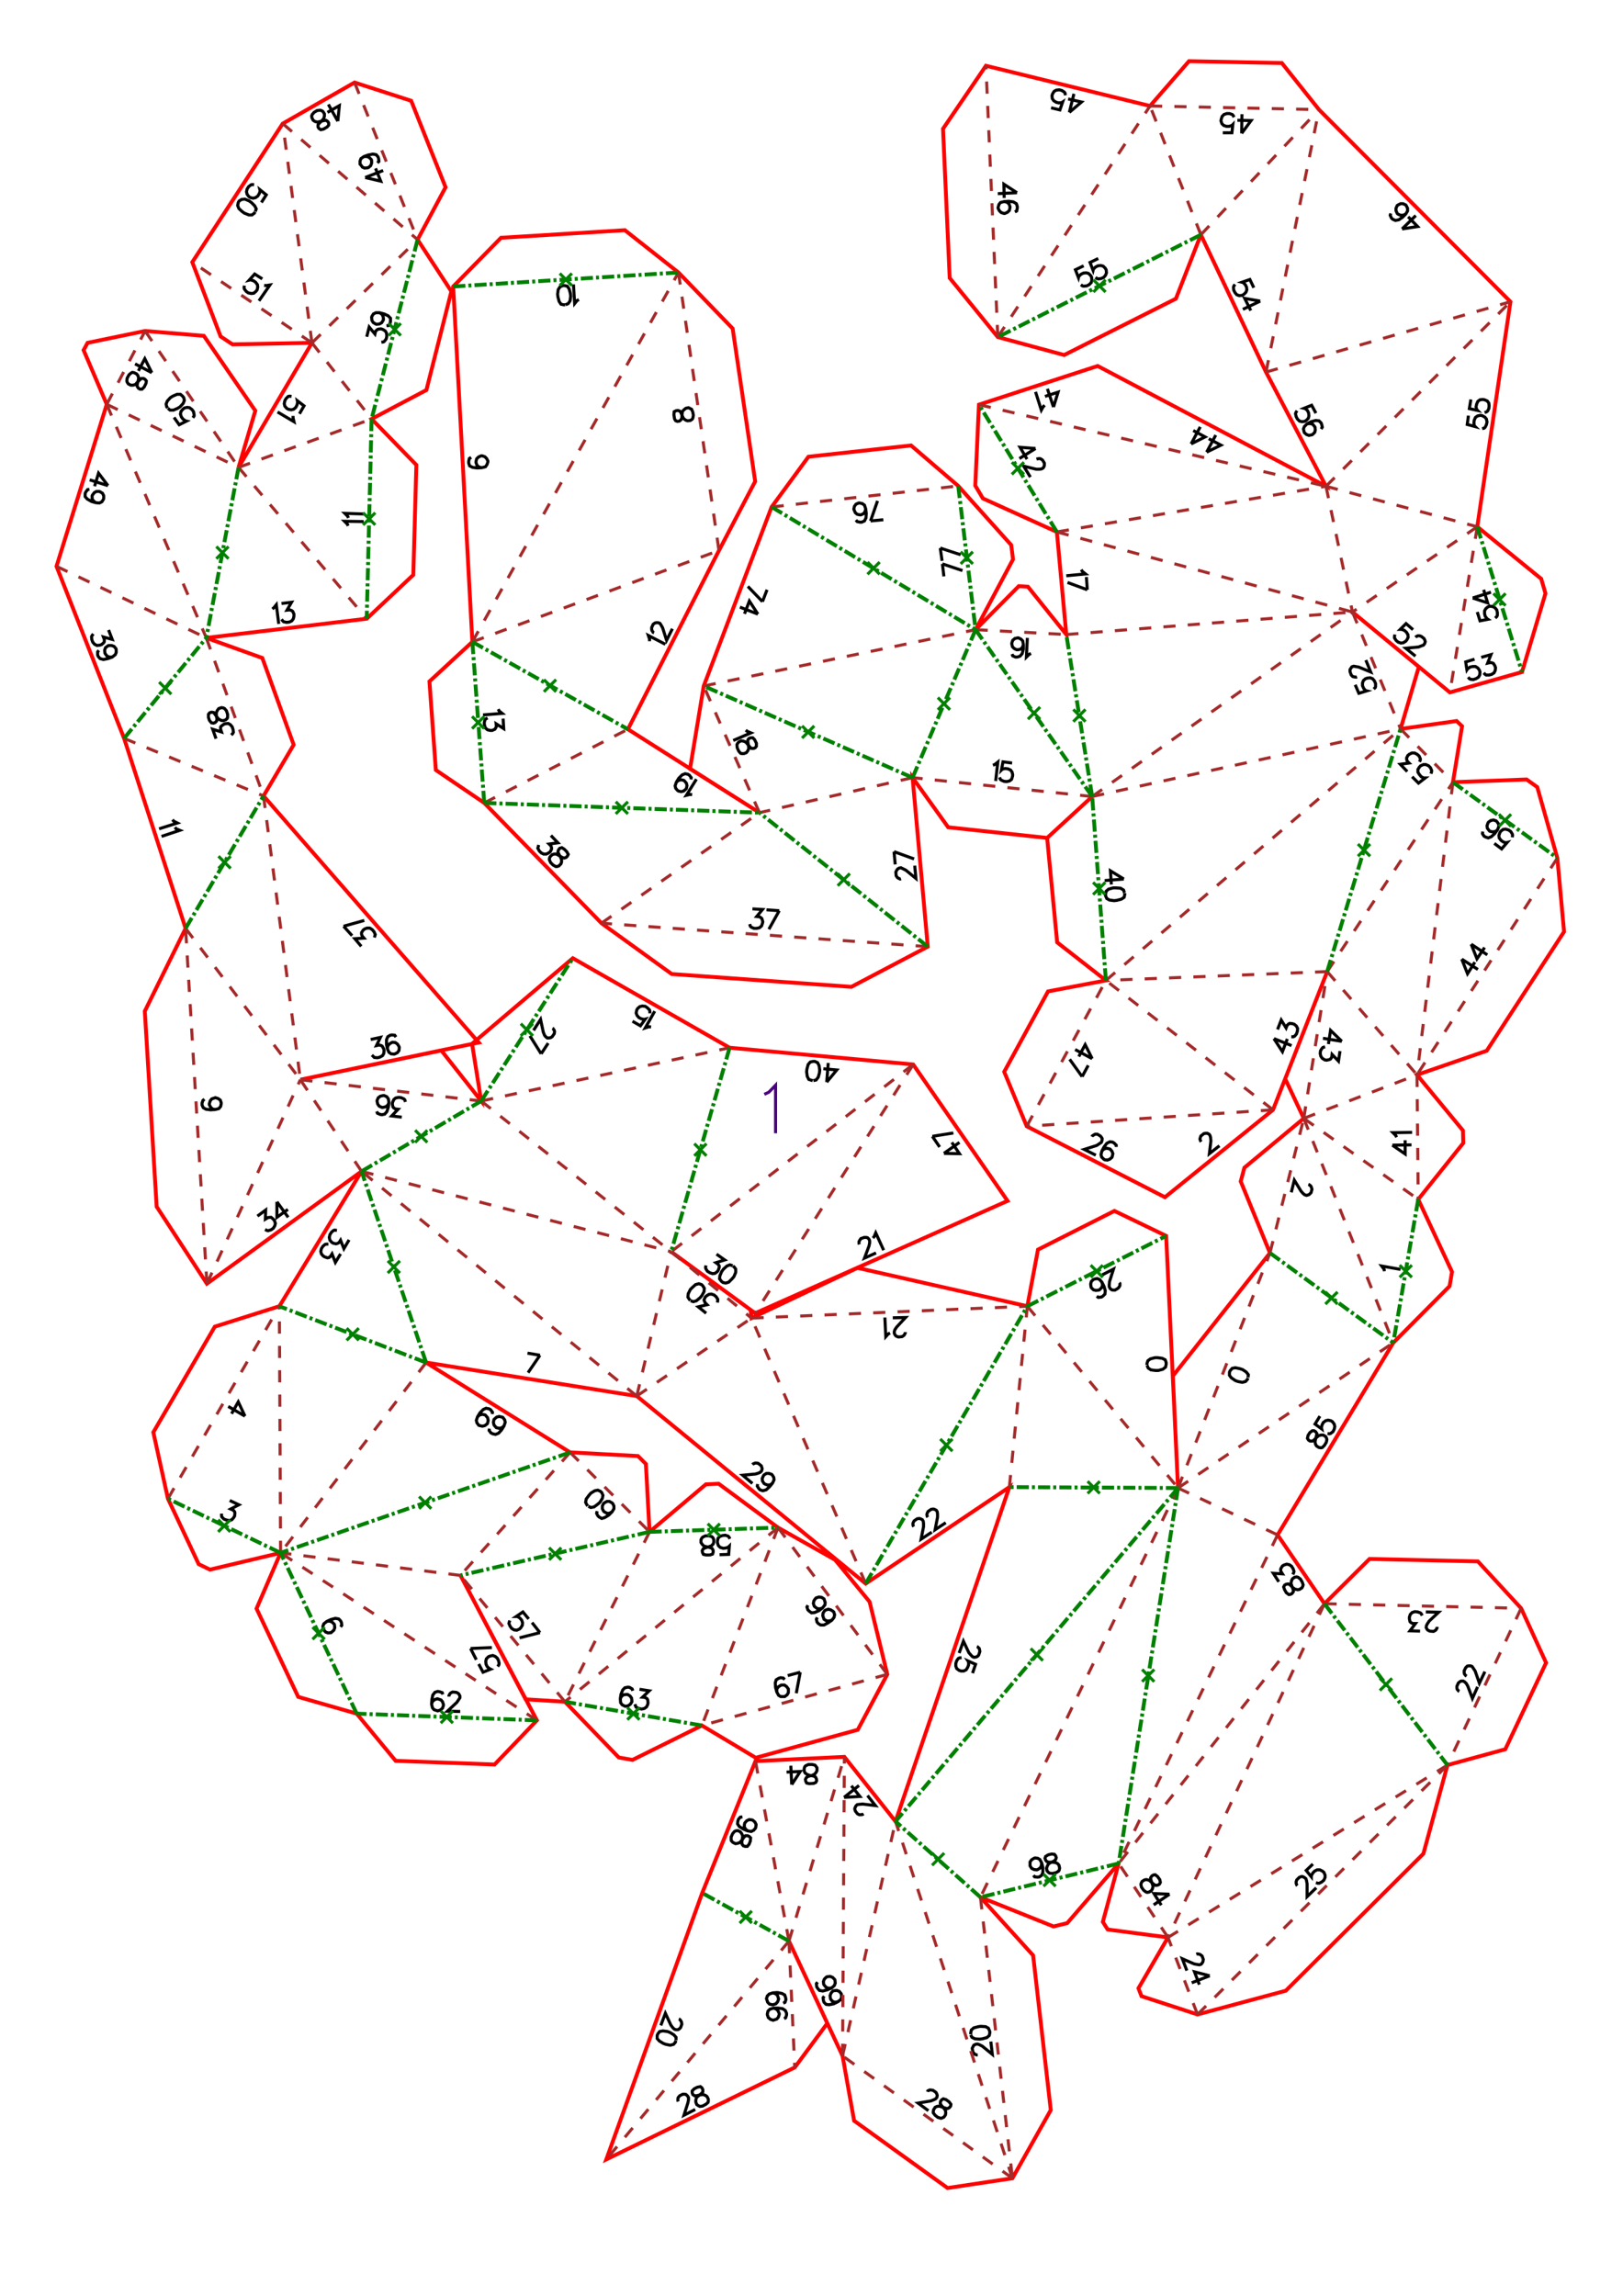 <?xml version="1.0" encoding="UTF-8" standalone="no"?>
<svg
   height="841.89pt"
   viewBox="0 0 533 754"
   width="595.276pt"
   version="1.1"
   id="svg1"
   sodipodi:docname="chaton196_H20_lang_A4x2.svg"
   inkscape:version="1.3 (0e150ed6c4, 2023-07-21)"
   xmlns:inkscape="http://www.inkscape.org/namespaces/inkscape"
   xmlns:sodipodi="http://sodipodi.sourceforge.net/DTD/sodipodi-0.dtd"
   xmlns="http://www.w3.org/2000/svg"
   xmlns:svg="http://www.w3.org/2000/svg">
  <defs
     id="defs1" />
  <sodipodi:namedview
     id="namedview1"
     pagecolor="#ffffff"
     bordercolor="#000000"
     borderopacity="0.25"
     inkscape:showpageshadow="2"
     inkscape:pageopacity="0.0"
     inkscape:pagecheckerboard="0"
     inkscape:deskcolor="#d1d1d1"
     inkscape:document-units="mm"
     showgrid="false"
     inkscape:zoom="0.54335286"
     inkscape:cx="772.97836"
     inkscape:cy="547.52633"
     inkscape:window-width="1920"
     inkscape:window-height="1057"
     inkscape:window-x="-8"
     inkscape:window-y="-8"
     inkscape:window-maximized="1"
     inkscape:current-layer="svg1" />
  <style
     type="text/css"
     id="style1"><![CDATA[
			path {
				fill: none;
			}
		]]></style>
  <g
     id="page_001">
    <path
       d="m 300.1,501.4 -0.2,-0.3 -0.1,-0.6 0.1,-0.4 0.3,-0.6 1,-0.7 0.7,-0.1 0.4,0.1 0.6,0.3 0.3,0.5 0.1,0.7 v 1.1 l -0.8,4.1 3.5,-2.3 m -1.3,-4.9 -0.2,-0.3 -0.1,-0.6 0.1,-0.4 0.3,-0.6 1,-0.7 0.7,-0.1 0.4,0.1 0.6,0.3 0.3,0.5 0.1,0.7 v 1.1 l -0.8,4.1 3.5,-2.3 m -13.3,-62.6 v 0.3 l -0.3,0.6 -0.3,0.3 -0.5,0.3 -1.2,0.1 -0.7,-0.3 -0.3,-0.3 -0.3,-0.6 v -0.6 l 0.2,-0.6 0.6,-0.9 2.9,-3.1 -4.2,0.1 m -0.9,5 -0.6,0.3 -0.8,0.9 -0.3,-6.3 m -43.5,48.3 0.2,-0.2 0.7,-0.3 h 0.4 l 0.6,0.1 1,0.8 0.2,0.6 0.1,0.4 -0.2,0.7 -0.4,0.4 -0.6,0.3 -1,0.3 -4.2,0.4 3.2,2.7 m 6.6,-0.1 -0.8,0.6 H 252 l -0.8,-0.3 -0.3,-0.2 -0.5,-0.8 -0.1,-0.8 0.4,-0.9 0.2,-0.3 0.8,-0.5 h 0.8 l 0.9,0.3 0.2,0.2 0.5,0.8 0.1,0.8 -0.5,1.1 -1,1.2 -1.1,1 -1.1,0.3 -0.9,-0.3 -0.4,-0.4 -0.5,-0.8 0.1,-0.7 m -16.9,-56.1 -2.6,-2.1 2.9,-0.7 -0.6,-0.6 -0.3,-0.6 -0.1,-0.4 0.4,-0.9 0.4,-0.4 0.8,-0.5 0.8,-0.1 0.9,0.3 0.7,0.6 0.5,0.8 v 0.4 l -0.1,0.7 m -8.8,-0.6 0.9,0.3 1,-0.3 1.2,-1 0.6,-0.7 0.7,-1.3 0.1,-1.1 -0.5,-0.8 -0.4,-0.4 -0.9,-0.3 -1.1,0.3 -1.1,1 -0.6,0.6 -0.7,1.4 -0.1,1.1 0.5,0.8 0.3,0.3 m -49.4,18 -3.9,5.7 m -0.2,-6.4 4.1,0.7 m -62.7,-37.9 -1.7,2.9 -1.1,-2.8 -0.5,0.8 -0.6,0.3 -0.4,0.1 -0.9,-0.2 -0.5,-0.3 -0.6,-0.7 -0.2,-0.9 0.2,-0.9 0.5,-0.8 0.7,-0.6 0.4,-0.1 0.7,0.1 m 1.2,7.7 -1.7,2.8 -1.1,-2.8 -0.5,0.8 -0.5,0.4 -0.5,0.1 -0.9,-0.3 -0.5,-0.3 -0.6,-0.7 -0.2,-0.8 0.2,-0.9 0.5,-0.8 0.7,-0.6 0.4,-0.1 h 0.7 m -32.4,84.2 3,1.4 -2.7,1.4 0.9,0.4 0.4,0.5 0.1,0.4 -0.1,1 -0.3,0.5 -0.6,0.7 -0.8,0.3 -1,-0.2 -0.8,-0.3 -0.7,-0.7 -0.1,-0.4 v -0.7 m 7.7,-32 -2.2,-4.7 -2.2,3.9 m 4.4,0.8 -5.5,-3.2 m 57,-95 -3.3,-0.4 2.1,-2.2 -0.9,-0.1 -0.6,-0.4 -0.2,-0.3 -0.2,-0.9 0.1,-0.6 0.4,-0.9 0.6,-0.5 1,-0.2 0.8,0.1 0.9,0.4 0.3,0.3 0.2,0.7 m -9.4,3.1 0.2,0.6 0.9,0.4 0.6,0.1 0.9,-0.2 0.7,-0.8 0.5,-1.5 0.2,-1.5 -0.2,-1.2 -0.5,-0.7 -0.9,-0.4 h -0.3 l -0.9,0.2 -0.7,0.5 -0.4,0.9 v 0.3 l 0.2,0.9 0.5,0.7 0.9,0.4 h 0.3 l 0.9,-0.2 0.7,-0.5 0.4,-0.9 m -43.2,37.3 2.7,-2 -0.1,3 0.8,-0.5 0.6,-0.1 H 89 l 0.7,0.6 0.4,0.5 0.3,0.9 -0.2,0.8 -0.5,0.8 -0.7,0.5 -1,0.3 -0.4,-0.1 -0.6,-0.3 m 3.9,-9.1 v 5.1 l 3.6,-2.6 m -3.6,-2.5 3.7,5.1 m -24,-35.4 -0.9,-0.2 -0.6,-0.6 -0.4,-0.8 v -0.3 l 0.3,-1 0.5,-0.6 0.9,-0.3 0.3,-0.1 0.9,0.3 0.7,0.5 0.3,0.9 v 0.3 l -0.2,0.9 -0.6,0.7 -1.2,0.3 -1.5,0.1 -1.5,-0.2 -0.9,-0.5 -0.4,-0.9 v -0.6 l 0.3,-0.9 0.5,-0.4 m -10.5,-91.8 0.4,0.5 1.2,0.6 -6,1.9 m 5.2,-0.5 0.4,0.5 1.2,0.5 -6,2 m 17.9,-32.1 -1.1,-3.1 2.9,0.9 -0.3,-0.9 v -0.7 l 0.2,-0.3 0.8,-0.6 0.5,-0.2 1,-0.1 0.7,0.4 0.6,0.7 0.3,0.9 0.1,0.9 -0.2,0.4 -0.5,0.5 m -7.1,-4.7 0.6,0.7 0.7,0.1 0.5,-0.2 0.5,-0.5 0.1,-0.6 -0.2,-1.3 V 234 l 0.4,-0.8 0.4,-0.5 0.9,-0.3 0.6,0.1 0.4,0.2 0.6,0.7 0.4,1.2 v 0.9 l -0.1,0.4 -0.5,0.5 -0.8,0.3 -0.7,-0.1 -0.8,-0.4 -0.6,-0.7 -0.7,-1 -0.4,-0.5 -0.7,-0.1 -0.6,0.2 -0.4,0.5 v 1 l 0.4,1.2 m 145,100.5 -0.7,-0.1 -1.2,0.4 3.1,-5.5 m -7.3,3.3 2.6,1.5 1.6,-2.2 -0.4,0.1 -0.9,-0.2 -0.8,-0.4 -0.6,-0.7 -0.3,-0.8 0.2,-1 0.3,-0.5 0.7,-0.6 0.8,-0.2 1,0.1 0.7,0.5 0.7,0.7 0.1,0.4 v 0.7 m -32,4.9 0.2,0.1 0.4,0.6 0.1,0.4 -0.1,0.7 -0.7,1 -0.5,0.3 -0.5,0.1 h -0.6 l -0.5,-0.4 -0.4,-0.5 -0.4,-1 -0.9,-4.2 -2.3,3.6 m 2.5,7.7 -3.7,-5.9 m 6,2.4 -2.3,3.5 m 93.8,9.3 3.3,-4 -4.4,-0.4 m 1.1,4.4 0.5,-6.3 m -4.9,5.8 0.9,-0.2 0.7,-0.9 0.4,-1.4 0.1,-0.9 -0.2,-1.5 -0.5,-1 -0.9,-0.4 H 267 l -0.9,0.2 -0.7,0.8 -0.4,1.5 -0.1,0.9 0.2,1.5 0.5,1 0.9,0.3 0.4,0.1 m -31.6,57 2.7,1.9 -2.9,0.9 0.7,0.5 0.4,0.6 v 0.4 l -0.3,0.9 -0.3,0.5 -0.8,0.6 -0.8,0.1 -0.9,-0.3 -0.8,-0.5 -0.5,-0.8 -0.1,-0.4 0.1,-0.7 m 8.8,0.1 -0.9,-0.3 -1,0.4 -1.1,1 -0.6,0.8 -0.6,1.4 -0.1,1 0.6,0.8 0.5,0.4 0.9,0.2 1,-0.3 1.1,-1.1 0.6,-0.7 0.6,-1.4 v -1.1 l -0.5,-0.7 -0.4,-0.3 m 41.5,-7.1 -0.1,-0.3 v -0.6 l 0.2,-0.4 0.4,-0.6 1.1,-0.4 h 0.7 l 0.4,0.1 0.5,0.5 0.2,0.5 v 0.7 l -0.2,1 -1.5,4 3.8,-1.7 m -1,-4.9 0.4,-0.5 0.5,-1.2 2.6,5.7 m 19.8,-31.8 5.1,0.1 -2.5,-3.7 m -2.6,3.6 5.1,-3.6 m -8.9,-2 6.9,-1.1 m -4.5,4.6 -2.4,-3.5 M 35.6,206.9 l 1.2,3.1 -2.9,-0.8 0.3,0.8 v 0.7 l -0.2,0.4 -0.7,0.6 -0.6,0.2 -0.9,0.1 -0.8,-0.4 -0.6,-0.7 -0.3,-0.8 -0.1,-1 0.2,-0.4 0.4,-0.5 m 6.2,7.6 h -0.9 l -0.8,-0.3 -0.6,-0.8 -0.1,-0.2 -0.1,-1 0.3,-0.8 0.8,-0.6 0.2,-0.1 h 1 l 0.8,0.3 0.6,0.7 0.1,0.3 v 1 l -0.3,0.7 -1,0.8 -1.4,0.5 -1.5,0.3 -1.1,-0.3 -0.6,-0.7 -0.2,-0.5 v -1 l 0.4,-0.5 m 3,-54.1 -3.1,-4.1 -1.3,4.3 m 4.4,-0.2 -6,-1.9 m 2,7.5 -0.8,-0.6 -0.4,-0.7 v -1 l 0.1,-0.2 0.6,-0.8 0.7,-0.4 h 1 l 0.2,0.1 0.8,0.5 0.4,0.8 v 0.9 l -0.1,0.3 -0.5,0.8 -0.8,0.4 -1.2,-0.1 -1.4,-0.4 -1.4,-0.8 -0.7,-0.8 v -1 l 0.2,-0.5 0.6,-0.8 0.6,-0.1 m 291.5,380.1 0.3,0.1 0.5,0.5 0.1,0.4 0.1,0.6 -0.4,1.2 -0.4,0.4 -0.4,0.2 -0.7,0.1 -0.5,-0.2 -0.5,-0.5 -0.7,-0.8 -1.8,-3.8 -1.4,3.9 m 4.4,6.6 1,-2.9 -2.5,-1.1 0.2,0.3 v 1 l -0.3,0.8 -0.5,0.8 -0.8,0.4 h -0.9 l -0.6,-0.2 -0.8,-0.6 -0.3,-0.8 v -0.9 l 0.3,-0.9 0.5,-0.7 0.4,-0.2 0.7,-0.1 m 5.3,130.5 h -0.3 l -0.6,-0.2 -0.3,-0.3 -0.4,-0.5 -0.2,-1.2 0.3,-0.6 0.2,-0.4 0.6,-0.3 0.6,-0.1 0.6,0.2 1,0.5 3.3,2.7 -0.5,-4.2 m -6.6,-2.2 0.4,0.8 1,0.5 1.5,0.1 0.9,-0.1 1.5,-0.4 0.8,-0.7 0.2,-1 -0.1,-0.5 -0.4,-0.9 -0.9,-0.5 -1.6,-0.1 -0.8,0.1 -1.5,0.4 -0.8,0.7 -0.2,1 v 0.4 m -14.2,18.9 0.1,-0.3 0.6,-0.3 h 0.4 l 0.7,0.1 1,0.7 0.3,0.6 0.1,0.4 -0.1,0.6 -0.4,0.5 -0.6,0.3 -1,0.4 -4.2,0.7 3.4,2.5 m 5.9,-3.6 -1,-0.3 -0.5,0.3 -0.4,0.5 -0.1,0.7 0.3,0.6 0.8,0.9 0.6,0.8 0.1,0.8 -0.1,0.7 -0.5,0.7 -0.6,0.3 -0.4,0.1 -1,-0.3 -0.9,-0.7 -0.6,-0.8 v -0.4 l 0.1,-0.6 0.5,-0.8 0.6,-0.3 0.8,-0.1 0.9,0.3 1.2,0.4 0.6,0.1 0.6,-0.3 0.4,-0.5 0.1,-0.6 -0.6,-0.8 -1.1,-0.8 m -27,-93.8 -0.3,0.2 -0.6,0.1 h -0.5 l -0.6,-0.3 -0.7,-0.9 -0.2,-0.7 0.1,-0.4 0.3,-0.6 0.4,-0.4 0.7,-0.1 1.1,-0.1 4.2,0.5 -2.6,-3.3 m -7.7,0.6 5.2,-0.3 -2.8,-3.5 m -2.4,3.8 4.9,-3.9 m -121.4,-117.2 -0.1,0.6 0.6,0.8 0.6,0.3 0.9,0.2 1,-0.4 1,-1.1 0.8,-1.3 0.4,-1.2 -0.2,-0.8 -0.6,-0.8 -0.3,-0.1 -0.9,-0.2 -0.8,0.2 -0.7,0.6 -0.2,0.2 -0.2,0.9 0.2,0.9 0.6,0.7 0.2,0.2 1,0.2 0.8,-0.2 0.7,-0.6 m -8.7,-3 0.7,-0.6 0.9,-0.2 0.9,0.2 0.2,0.2 0.6,0.7 0.2,0.9 -0.2,0.9 -0.1,0.2 -0.8,0.6 -0.8,0.2 -0.9,-0.2 -0.3,-0.1 -0.6,-0.8 -0.2,-0.8 0.4,-1.2 0.8,-1.3 1.1,-1.1 0.9,-0.4 1,0.2 0.5,0.3 0.6,0.8 -0.1,0.6 m -4.4,82.1 1.4,2.7 2.5,-1 -0.4,-0.2 -0.7,-0.6 -0.4,-0.8 -0.1,-1 0.2,-0.8 0.7,-0.7 0.5,-0.2 0.9,-0.2 0.8,0.3 0.7,0.6 0.4,0.8 0.2,0.9 -0.1,0.5 -0.4,0.5 m -8.9,-5.9 7,-0.3 m -5.1,4 -1.9,-3.7 m -9.1,15.1 -0.2,-0.6 -0.9,-0.3 -0.6,-0.1 -0.9,0.3 -0.7,0.9 -0.3,1.5 -0.1,1.5 0.3,1.2 0.5,0.6 0.9,0.3 0.3,0.1 0.9,-0.3 0.7,-0.6 0.3,-0.9 v -0.3 l -0.3,-0.9 -0.5,-0.6 -0.9,-0.3 -0.3,-0.1 -0.9,0.3 -0.7,0.6 -0.3,0.9 m 5.7,-2.5 v -0.3 l 0.3,-0.6 0.3,-0.3 0.6,-0.3 1.2,0.1 0.6,0.3 0.3,0.3 0.3,0.6 v 0.6 l -0.4,0.6 -0.6,0.9 -3.1,2.9 4.2,0.1 m -39.3,-27.8 0.4,-0.5 -0.1,-0.9 -0.3,-0.6 -0.6,-0.6 -1.1,-0.2 -1.5,0.4 -1.3,0.6 -1,0.8 -0.3,0.8 0.1,0.9 0.2,0.3 0.6,0.7 0.8,0.3 1,-0.1 0.2,-0.2 0.7,-0.6 0.3,-0.8 -0.1,-1 -0.1,-0.2 -0.7,-0.7 -0.8,-0.3 -0.9,0.1 m 234.8,79.3 -0.1,1 -0.4,0.7 -0.8,0.5 -0.3,0.1 -0.9,-0.1 -0.8,-0.4 -0.5,-0.8 v -0.3 -1 l 0.5,-0.7 0.8,-0.5 0.3,-0.1 0.9,0.1 0.7,0.4 0.6,1.1 0.4,1.5 v 1.5 l -0.3,1 -0.8,0.6 -0.6,0.1 -1,-0.1 -0.4,-0.5 m 4.8,-6.7 -0.8,0.5 -0.2,0.6 0.2,0.6 0.4,0.5 0.7,0.2 h 1.2 l 1,0.1 0.7,0.4 0.4,0.5 0.2,0.9 -0.1,0.6 -0.2,0.4 -0.8,0.5 -1.2,0.3 -1,-0.1 -0.3,-0.2 -0.5,-0.5 -0.2,-0.9 0.2,-0.6 0.4,-0.8 0.8,-0.5 1.1,-0.5 0.5,-0.5 0.2,-0.6 -0.2,-0.6 -0.4,-0.5 -0.9,-0.1 -1.3,0.3 m 78.4,-86.1 0.8,0.6 0.6,-0.1 0.5,-0.3 0.4,-0.6 -0.1,-0.7 -0.4,-1.1 -0.3,-0.9 0.2,-0.9 0.3,-0.6 0.7,-0.5 0.7,-0.1 0.4,0.1 0.8,0.6 0.6,1 0.3,0.9 -0.1,0.4 -0.3,0.6 -0.8,0.5 -0.6,0.1 -0.9,-0.2 -0.7,-0.5 -0.9,-0.9 -0.6,-0.3 -0.7,0.1 -0.5,0.3 -0.3,0.6 0.3,0.9 0.7,1.2 m -2.6,-3.8 -1.8,-2.8 3,0.2 -0.5,-0.8 -0.1,-0.6 0.1,-0.4 0.5,-0.8 0.5,-0.3 0.9,-0.3 0.9,0.2 0.7,0.5 0.5,0.8 0.3,0.9 -0.1,0.4 -0.3,0.6 m -44.4,99.2 -0.8,-0.6 -0.6,0.1 -0.5,0.3 -0.4,0.6 0.1,0.7 0.4,1.2 0.3,0.9 -0.2,0.8 -0.3,0.6 -0.8,0.5 -0.6,0.1 -0.4,-0.1 -0.8,-0.6 -0.7,-1 -0.2,-0.9 0.1,-0.4 0.3,-0.6 0.8,-0.5 0.6,-0.1 0.9,0.2 0.7,0.6 0.9,0.8 0.6,0.3 0.7,-0.1 0.5,-0.3 0.3,-0.6 -0.2,-0.9 -0.8,-1.1 m 4,5.9 -5.1,-0.2 2.4,3.8 m 2.7,-3.6 -5.2,3.5 m 100.4,-70.1 -0.2,-0.1 -0.5,-0.6 -0.1,-0.4 v -0.6 l 0.5,-1.1 0.5,-0.4 0.4,-0.2 h 0.7 l 0.5,0.3 0.5,0.5 0.5,0.9 1.5,4 1.7,-3.8 m -3.6,-3.5 -0.3,-0.2 -0.4,-0.5 -0.1,-0.4 v -0.7 l 0.5,-1 0.5,-0.5 0.4,-0.1 h 0.7 l 0.5,0.2 0.4,0.6 0.6,0.9 1.4,4 1.8,-3.8 M 472,534.3 v 0.3 l -0.3,0.6 -0.3,0.3 -0.6,0.3 -1.2,-0.1 -0.6,-0.3 -0.3,-0.3 -0.3,-0.6 0.1,-0.6 0.3,-0.6 0.6,-0.9 3.1,-2.9 -4.2,-0.1 m -1.9,6.3 -3.3,-0.1 1.8,-2.4 H 464 l -0.6,-0.3 -0.3,-0.3 -0.2,-0.9 v -0.6 l 0.3,-0.9 0.6,-0.6 0.9,-0.3 0.9,0.1 0.9,0.3 0.3,0.3 0.3,0.6 m -41,88.7 -0.2,-0.2 -0.2,-0.6 V 618 l 0.2,-0.6 0.8,-0.8 0.7,-0.3 h 0.4 l 0.6,0.3 0.5,0.4 0.2,0.6 0.2,1.1 v 4.2 l 3,-2.9 m -1.1,-7.8 -2.2,2.1 1.7,2.1 V 616 l 0.5,-0.9 0.6,-0.6 0.8,-0.4 h 0.9 l 0.8,0.4 0.5,0.4 0.4,0.9 v 0.8 l -0.4,0.9 -0.7,0.6 -0.8,0.4 h -0.5 l -0.6,-0.2 m -39.3,23.5 0.3,-0.1 0.7,0.1 0.4,0.2 0.5,0.4 0.4,1.1 -0.1,0.7 -0.2,0.4 -0.4,0.5 -0.6,0.2 -0.6,-0.1 -1.1,-0.2 -3.9,-1.7 1.5,3.9 m 7.5,1.7 -5,-1.3 1.6,4.2 m 3.4,-2.9 -5.9,2.3 m 38.2,-179.7 -0.2,0.9 0.4,0.6 0.5,0.3 h 0.7 l 0.5,-0.3 0.9,-0.9 0.7,-0.6 0.8,-0.2 h 0.7 l 0.8,0.5 0.3,0.6 0.1,0.4 -0.2,0.9 -0.6,1 -0.7,0.7 -0.4,0.1 -0.7,-0.1 -0.8,-0.5 -0.3,-0.5 -0.2,-0.8 0.2,-1 0.3,-1.2 0.1,-0.6 -0.4,-0.6 -0.5,-0.3 H 431 l -0.8,0.6 -0.7,1.1 m 4,-6.5 -1.6,2.6 2.2,1.6 -0.1,-0.4 0.2,-0.9 0.4,-0.8 0.8,-0.6 0.8,-0.2 0.9,0.2 0.5,0.3 0.6,0.8 0.2,0.8 -0.2,0.9 -0.4,0.8 -0.8,0.6 -0.4,0.1 -0.6,-0.1 m -26.1,-18.4 0.1,-0.9 -0.7,-0.9 -1.2,-0.8 -0.9,-0.3 -1.5,-0.3 -1,0.2 -0.7,0.8 -0.2,0.5 v 1 l 0.6,0.8 1.3,0.9 0.8,0.3 1.5,0.3 1.1,-0.3 0.6,-0.7 0.2,-0.4 m 19.8,-63.6 0.3,0.1 0.5,0.4 0.2,0.4 0.2,0.7 -0.3,1.1 -0.5,0.5 -0.3,0.2 -0.7,0.2 -0.6,-0.2 -0.5,-0.4 -0.7,-0.8 -2.2,-3.6 -1,4 m 30.6,25.9 -0.1,-0.6 -0.8,-1.1 6.2,1.1 m -2.7,-40.8 4.2,2.9 v -4.5 m -4.2,1.6 6.3,-0.1 m -4.9,-2.5 -0.3,-0.6 -0.9,-0.9 6.3,-0.1 m -23.1,-29.9 -3.7,-3.6 -0.7,4.5 m 4.4,-0.9 -6.2,-1 m 5.6,4.2 -0.5,3.3 -2.1,-2.2 -0.1,0.9 -0.4,0.6 -0.4,0.2 -0.9,0.2 -0.6,-0.1 -0.8,-0.5 -0.5,-0.7 -0.2,-0.9 0.1,-0.9 0.5,-0.8 0.3,-0.3 0.7,-0.2 m -162.1,309.1 -1,0.1 -0.8,-0.3 -0.6,-0.7 -0.2,-0.3 -0.1,-0.9 0.3,-0.8 0.7,-0.7 0.3,-0.1 0.9,-0.1 0.8,0.3 0.7,0.7 0.1,0.2 0.1,1 -0.3,0.8 -0.9,0.8 -1.4,0.6 -1.5,0.4 -1.1,-0.2 -0.6,-0.7 -0.3,-0.5 -0.1,-1 0.4,-0.5 m 6.7,6.4 -1,0.2 -0.8,-0.3 -0.6,-0.7 -0.1,-0.3 -0.1,-0.9 0.3,-0.8 0.6,-0.7 0.3,-0.1 1,-0.1 0.8,0.3 0.6,0.7 0.1,0.2 0.1,1 -0.3,0.8 -0.9,0.7 -1.4,0.7 -1.5,0.3 -1,-0.1 -0.7,-0.7 -0.2,-0.6 -0.1,-0.9 0.4,-0.5 m -3.7,-69.8 0.9,-0.4 0.3,-0.6 -0.1,-0.6 -0.3,-0.6 -0.6,-0.3 -1.2,-0.2 -0.9,-0.3 -0.7,-0.5 -0.3,-0.6 v -0.9 l 0.2,-0.6 0.3,-0.3 0.9,-0.4 h 1.2 l 0.9,0.2 0.3,0.3 0.4,0.6 v 0.9 l -0.3,0.6 -0.5,0.6 -0.9,0.4 -1.2,0.3 -0.6,0.4 -0.3,0.6 0.1,0.6 0.3,0.6 0.9,0.2 1.4,-0.1 m -7.2,0.4 2.8,-4.3 -4.5,0.2 m 1.7,4.1 -0.3,-6.2 m -14.2,21.4 -0.7,-0.6 -0.4,-0.8 0.1,-0.9 0.1,-0.3 0.6,-0.7 0.8,-0.4 0.9,0.1 0.3,0.1 0.7,0.6 0.4,0.8 -0.1,0.9 -0.1,0.3 -0.6,0.7 -0.8,0.4 -1.2,-0.2 -1.4,-0.6 -1.3,-0.8 -0.6,-0.9 0.1,-0.9 0.2,-0.6 0.6,-0.7 0.7,-0.1 m 2.6,7.9 0.1,-1 -0.5,-0.5 -0.5,-0.2 h -0.7 l -0.5,0.5 -0.7,1 -0.6,0.7 -0.8,0.3 -0.7,0.1 -0.8,-0.4 -0.5,-0.5 -0.1,-0.4 v -0.9 l 0.5,-1.1 0.6,-0.7 0.4,-0.2 0.7,-0.1 0.8,0.4 0.4,0.5 0.4,0.8 -0.1,0.9 -0.2,1.2 0.1,0.7 0.4,0.5 0.6,0.2 h 0.7 l 0.6,-0.7 0.5,-1.3 m -23.6,58.7 0.3,0.1 0.4,0.5 0.2,0.4 0.1,0.7 -0.4,1.1 -0.5,0.5 -0.4,0.2 h -0.7 l -0.5,-0.2 -0.5,-0.5 -0.6,-0.8 -1.8,-3.9 -1.5,4 m 5,4.9 v -1 l -0.7,-0.8 -1.3,-0.8 -0.8,-0.3 -1.5,-0.2 -1.1,0.2 -0.6,0.8 -0.2,0.5 v 1 l 0.7,0.8 1.3,0.8 0.8,0.3 1.5,0.3 1.1,-0.3 0.6,-0.7 0.1,-0.5 m 32.1,-10.7 0.9,0.3 0.6,0.6 0.4,0.9 v 0.3 l -0.3,0.9 -0.5,0.6 -0.9,0.3 -0.3,0.1 -0.9,-0.3 -0.7,-0.6 -0.3,-0.9 v -0.3 l 0.2,-0.9 0.6,-0.6 1.2,-0.4 h 1.5 l 1.5,0.2 0.9,0.6 0.4,0.9 v 0.6 l -0.3,0.9 -0.5,0.3 m -3.7,-8.5 0.9,0.3 0.6,0.5 0.3,0.9 0.1,0.3 -0.3,0.9 -0.6,0.7 -0.9,0.3 h -0.3 l -0.9,-0.2 -0.6,-0.6 -0.3,-0.9 -0.1,-0.3 0.3,-0.9 0.6,-0.6 1.2,-0.4 1.5,-0.1 1.5,0.3 0.9,0.5 0.3,0.9 0.1,0.6 -0.3,0.9 -0.6,0.3 m -34.5,32.3 -0.1,-0.3 v -0.6 l 0.1,-0.4 0.5,-0.6 1,-0.5 h 0.7 l 0.4,0.1 0.5,0.5 0.3,0.5 v 0.7 l -0.2,1 -1.3,4.1 3.7,-1.9 m -0.3,-6.8 -0.7,0.7 v 0.6 l 0.2,0.6 0.6,0.4 h 0.6 l 1.3,-0.3 0.9,-0.1 0.8,0.3 0.5,0.4 0.4,0.8 v 0.7 l -0.1,0.4 -0.7,0.6 -1.1,0.6 -0.9,0.1 -0.4,-0.2 -0.6,-0.4 -0.3,-0.8 v -0.7 l 0.2,-0.8 0.7,-0.6 1,-0.8 0.4,-0.5 v -0.7 l -0.3,-0.6 -0.5,-0.4 -1,0.2 -1.2,0.6 m 139.8,-264.8 0.2,0.2 v 0.7 l -0.2,0.4 -0.4,0.5 -1,0.6 h -0.7 l -0.4,-0.1 -0.5,-0.4 -0.3,-0.6 V 422 l 0.1,-1.1 1.3,-4.1 -3.7,1.9 m -1.8,7 0.5,0.4 1,-0.1 0.5,-0.3 0.7,-0.7 0.1,-1.1 -0.4,-1.4 -0.7,-1.4 -0.8,-0.9 -0.8,-0.3 -0.9,0.2 -0.3,0.1 -0.7,0.7 -0.2,0.8 0.1,0.9 0.1,0.3 0.7,0.7 0.8,0.2 1,-0.1 0.2,-0.1 0.7,-0.7 0.3,-0.8 -0.2,-1 m 14.8,27.3 0.4,0.9 0.9,0.6 1.5,0.2 h 0.9 l 1.5,-0.4 0.9,-0.7 0.2,-0.9 v -0.6 l -0.3,-0.9 -1,-0.5 -1.5,-0.2 h -0.9 l -1.5,0.4 -0.8,0.6 -0.3,0.9 v 0.5 m 87.1,-193.2 2.1,2.1 2.2,-1.7 h -0.5 l -0.8,-0.4 -0.6,-0.7 -0.5,-0.8 v -0.9 l 0.5,-0.8 0.4,-0.4 0.9,-0.4 h 0.8 l 0.9,0.4 0.6,0.6 0.4,0.9 v 0.4 l -0.2,0.7 m -7.8,-0.7 -2.3,-2.4 2.9,-0.4 -0.6,-0.6 -0.2,-0.6 v -0.5 l 0.4,-0.8 0.5,-0.4 0.8,-0.4 h 0.9 l 0.8,0.4 0.7,0.6 0.4,0.9 v 0.4 l -0.3,0.6 m -97.1,38.5 -4.4,-2.7 0.3,4.5 m 4.1,-1.8 -6.3,0.5 m 6.5,4 -0.3,-0.9 -1,-0.6 -1.5,-0.1 h -0.9 l -1.5,0.4 -0.8,0.7 -0.2,0.9 v 0.6 l 0.4,0.9 0.9,0.5 1.5,0.2 0.9,-0.1 1.5,-0.4 0.9,-0.6 0.2,-0.9 v -0.5 m 49,47.8 2.8,4.3 1.6,-4.2 m -4.4,-0.1 5.8,2.3 m -4.6,-5.3 1.2,-3.1 1.6,2.6 0.3,-0.8 0.5,-0.5 0.4,-0.2 0.9,0.1 0.6,0.2 0.7,0.6 0.4,0.8 -0.1,0.9 -0.3,0.9 -0.6,0.7 -0.4,0.2 h -0.7 m 21,-115.6 1.2,2.8 2.6,-0.8 -0.4,-0.1 -0.6,-0.7 -0.4,-0.9 v -0.9 l 0.3,-0.8 0.7,-0.6 0.6,-0.2 0.9,-0.1 0.8,0.3 0.6,0.7 0.4,0.9 v 0.9 l -0.1,0.4 -0.5,0.5 m -5.5,-4 -0.3,0.1 -0.7,-0.1 -0.4,-0.1 -0.5,-0.5 -0.4,-1.1 v -0.7 l 0.2,-0.3 0.4,-0.6 0.6,-0.2 0.6,0.1 1.1,0.2 3.9,1.6 -1.6,-3.9 m -110,-2.2 -0.6,0.3 -0.9,0.9 0.3,-6.3 m -5,5.3 0.2,0.6 0.9,0.4 h 0.6 l 0.9,-0.3 0.7,-0.8 0.4,-1.5 v -1.5 l -0.2,-1.2 -0.6,-0.6 -0.8,-0.4 h -0.3 l -0.9,0.2 -0.7,0.6 -0.3,0.9 v 0.3 l 0.2,0.9 0.6,0.6 0.8,0.4 h 0.3 l 1,-0.2 0.6,-0.6 0.3,-0.9 m -10,39.6 0.6,-0.2 1,-0.8 -0.7,6.2 m 5.4,-5.9 -3,-0.4 -0.5,2.7 0.3,-0.3 0.9,-0.2 0.9,0.1 0.9,0.4 0.5,0.7 0.2,0.9 -0.1,0.6 -0.3,0.9 -0.7,0.5 -0.9,0.2 -0.9,-0.1 -0.9,-0.4 -0.3,-0.3 -0.2,-0.6 m 26.8,-68.2 0.4,0.6 1,0.8 -6.3,0.6 m 6.9,4.6 -6.5,-2.4 m 6.2,-1.8 0.3,4.2 m -112.2,46.1 0.5,0.4 1.2,0.5 -5.8,2.5 m 7.1,-0.2 -0.7,-0.7 h -0.6 l -0.6,0.2 -0.4,0.5 v 0.7 l 0.2,1.2 0.1,1 -0.4,0.8 -0.4,0.5 -0.8,0.3 h -0.7 l -0.4,-0.1 -0.6,-0.7 -0.5,-1.1 -0.1,-1 0.2,-0.4 0.4,-0.5 0.8,-0.4 0.7,0.1 0.8,0.3 0.6,0.7 0.8,1 0.5,0.4 h 0.7 l 0.5,-0.2 0.4,-0.5 v -1 l -0.6,-1.2 m 92.3,-95.6 -5.1,-0.4 2.3,3.9 m 2.8,-3.5 -5.3,3.3 m 5.6,0.2 0.3,-0.1 0.7,-0.1 0.4,0.1 0.6,0.4 0.6,1 v 0.7 l -0.1,0.4 -0.3,0.5 -0.5,0.3 -0.7,0.1 h -1.1 l -4.1,-1 2.2,3.6 m 57.9,-8.2 4.7,-2.3 -4,-2.1 m -0.7,4.4 3,-5.6 m -8.1,2.9 4.6,-2.3 -3.9,-2.1 m -0.7,4.4 3,-5.6 m -48.2,-6.5 1.5,-4.9 -4.3,1.4 m 2.8,3.5 -2,-6 m -0.9,5.4 -0.5,0.5 -0.6,1.1 -1.9,-6 m -89.7,68.9 -4.8,-5 m 6.3,1.1 -1.5,3.9 m -1.5,4.1 -2.8,-4.3 -1.6,4.2 m 4.4,0.1 -5.9,-2.3 m 66.5,-14.2 6.6,2.2 m -6.1,1.9 -0.5,-4.1 m -0.7,-5.2 6.7,2.2 m -6.1,2 -0.6,-4.2 m -22.9,-8.9 2.3,-6.6 m 1.9,6.2 -4.2,0.4 m -4.8,-0.3 0.4,0.5 0.9,0.2 h 0.6 l 0.9,-0.4 0.5,-1 0.1,-1.5 -0.2,-1.5 -0.4,-1.2 -0.7,-0.5 -0.9,-0.2 H 282 l -0.9,0.4 -0.5,0.7 -0.2,0.9 0.1,0.3 0.4,0.9 0.6,0.5 0.9,0.2 h 0.3 l 0.9,-0.4 0.5,-0.7 0.2,-0.9 m 206.5,109.9 2.4,1.8 1.8,-2.1 -0.4,0.1 -0.9,-0.3 -0.7,-0.5 -0.6,-0.8 -0.1,-0.8 0.3,-0.9 0.3,-0.5 0.8,-0.6 0.8,-0.1 1,0.3 0.7,0.5 0.5,0.8 0.1,0.4 -0.1,0.7 m -9.7,-1.9 -0.1,0.7 0.5,0.8 0.5,0.3 0.9,0.3 1,-0.4 1.1,-1 0.9,-1.2 0.5,-1.2 -0.1,-0.8 -0.6,-0.8 -0.2,-0.2 -0.9,-0.3 -0.9,0.2 -0.7,0.5 -0.2,0.3 -0.3,0.9 0.1,0.8 0.6,0.8 0.2,0.2 0.9,0.2 0.9,-0.1 0.7,-0.5 m -11.7,42.4 1.9,4.8 2.4,-3.8 m -4.3,-1 5.3,3.4 m -2.2,-8.3 1.9,4.8 2.5,-3.7 m -4.4,-1.1 5.3,3.5 m -6.2,-177.1 -0.4,2.9 2.6,0.7 -0.3,-0.3 -0.1,-1 0.1,-0.8 0.4,-0.9 0.7,-0.5 0.9,-0.2 0.6,0.1 0.9,0.5 0.5,0.6 0.2,1 -0.2,0.9 -0.4,0.8 -0.3,0.3 -0.7,0.2 m -3.7,-9.6 -0.5,3 2.7,0.6 -0.3,-0.3 -0.2,-0.9 0.2,-0.9 0.4,-0.9 0.7,-0.5 0.9,-0.1 0.6,0.1 0.9,0.4 0.5,0.7 0.1,0.9 -0.1,0.9 -0.4,0.8 -0.4,0.3 -0.6,0.2 m -55.4,0.2 -1.4,-2.6 -2.5,1 0.4,0.1 0.7,0.6 0.4,0.8 0.1,1 -0.2,0.8 -0.7,0.7 -0.5,0.3 -0.9,0.1 -0.8,-0.2 -0.7,-0.7 -0.4,-0.8 -0.2,-0.9 0.1,-0.4 0.4,-0.6 m 7.9,6 0.4,-0.6 -0.2,-0.9 -0.2,-0.5 -0.7,-0.7 -1.1,-0.1 -1.5,0.4 -1.3,0.7 -0.9,0.9 -0.3,0.8 0.2,0.9 0.1,0.3 0.7,0.6 0.8,0.3 1,-0.2 0.2,-0.1 0.7,-0.7 0.2,-0.8 -0.1,-0.9 -0.2,-0.3 -0.6,-0.7 -0.9,-0.2 -0.9,0.1 m 31.2,-64 5.1,-0.8 -3.1,-3.2 m -2,4 4.5,-4.4 m -8.2,-0.7 -0.2,0.6 0.4,0.9 0.4,0.4 0.9,0.4 1.1,-0.2 1.2,-0.8 1.1,-1.1 0.6,-1 v -0.9 l -0.4,-0.8 -0.2,-0.3 -0.9,-0.4 H 460 l -0.8,0.4 -0.3,0.2 -0.4,0.9 v 0.8 l 0.4,0.9 0.2,0.2 0.9,0.4 h 0.8 l 0.9,-0.4 m -49.9,24.2 -1.3,-2.7 -2.6,0.9 0.4,0.1 0.7,0.7 0.4,0.8 0.1,0.9 -0.3,0.8 -0.7,0.7 -0.5,0.3 -1,0.1 -0.8,-0.3 -0.6,-0.7 -0.4,-0.8 -0.1,-0.9 0.1,-0.4 0.4,-0.6 m 8.3,5.5 -5.1,-0.9 2,4 m 3.1,-3.1 -5.7,2.7 m -0.4,-57.8 3.1,-4.2 -4.5,-0.1 m 1.4,4.3 0.1,-6.3 m -6.3,6.1 h 3 l 0.3,-2.7 -0.3,0.3 -0.9,0.3 h -0.9 l -0.9,-0.3 -0.6,-0.6 -0.3,-0.9 0.1,-0.6 0.3,-0.9 0.6,-0.6 0.9,-0.3 h 0.9 l 0.9,0.3 0.3,0.3 0.3,0.6 m 58.8,168.3 -2.3,-2 -1.9,1.9 h 0.4 l 0.9,0.3 0.7,0.6 0.5,0.8 0.1,0.9 -0.4,0.8 -0.4,0.5 -0.8,0.5 -0.8,0.1 -0.9,-0.3 -0.7,-0.6 -0.5,-0.8 v -0.4 l 0.1,-0.7 m 6.8,0.9 0.2,-0.2 0.6,-0.3 h 0.5 l 0.6,0.2 0.9,0.7 0.3,0.6 0.1,0.5 -0.2,0.6 -0.4,0.5 -0.6,0.2 -1,0.4 -4.2,0.4 3.2,2.6 m 20.3,-14.5 0.9,2.9 2.6,-0.5 -0.3,-0.2 -0.6,-0.8 -0.2,-0.8 v -1 l 0.4,-0.7 0.7,-0.6 0.6,-0.2 1,0.1 0.7,0.4 0.6,0.7 0.2,0.9 v 0.9 l -0.2,0.4 -0.5,0.5 m -7.4,-6.6 4.9,1.6 -1.3,-4.3 m -3.6,2.7 6,-1.9 m -5.4,22 -2.9,0.9 0.4,2.6 0.2,-0.3 0.8,-0.6 0.9,-0.2 h 0.9 l 0.8,0.5 0.5,0.7 0.2,0.6 -0.1,1 -0.4,0.7 -0.8,0.5 -0.9,0.3 -0.9,-0.1 -0.4,-0.2 -0.4,-0.5 m 4.3,-6.5 3.2,-0.9 -1.1,2.8 0.9,-0.2 0.6,0.1 0.4,0.2 0.5,0.8 0.2,0.6 -0.1,0.9 -0.4,0.8 -0.8,0.5 -0.8,0.2 h -1 l -0.3,-0.2 -0.5,-0.5 m -128.6,126.7 -2.3,-4.6 -2.1,3.9 m 4.4,0.7 -5.6,-3 m 2.3,8.9 -4.1,-5.7 m 6.1,2 -2,3.7 m 39.1,21.4 -0.2,-0.3 -0.2,-0.6 0.1,-0.4 0.2,-0.6 1,-0.8 0.6,-0.1 h 0.5 l 0.6,0.3 0.3,0.4 0.2,0.7 0.1,1.1 -0.5,4.2 3.3,-2.6 m -41.9,-3 0.1,-0.2 0.6,-0.4 0.4,-0.2 h 0.7 l 1,0.6 0.4,0.5 0.2,0.4 -0.1,0.7 -0.2,0.5 -0.6,0.4 -0.9,0.6 -4.1,1.3 3.8,1.9 m 6.7,-2.7 v -0.6 l -0.7,-0.7 -0.5,-0.3 -0.9,-0.1 -1,0.5 -0.9,1.2 -0.7,1.3 -0.3,1.2 0.2,0.8 0.7,0.7 0.3,0.2 0.9,0.1 0.8,-0.3 0.7,-0.6 0.1,-0.3 0.2,-0.9 -0.3,-0.8 -0.6,-0.7 -0.3,-0.1 -0.9,-0.2 -0.9,0.3 -0.6,0.6 m -6,-290.7 -2.7,1.3 1,2.6 0.1,-0.4 0.7,-0.7 0.8,-0.4 0.9,-0.1 0.8,0.2 0.7,0.7 0.3,0.5 0.1,1 -0.2,0.8 -0.7,0.7 -0.8,0.4 -1,0.1 -0.4,-0.1 -0.5,-0.4 m 5.7,-8.6 -2.7,1.3 1,2.6 0.1,-0.4 0.7,-0.7 0.8,-0.4 0.9,-0.1 0.8,0.2 0.7,0.7 0.3,0.5 0.1,1 -0.3,0.8 -0.6,0.7 -0.9,0.4 -0.9,0.1 -0.4,-0.1 -0.5,-0.4 M 334,63.3 l -4.3,-2.8 0.1,4.5 m 4.2,-1.7 -6.3,0.3 m 5.6,6 0.6,-0.3 0.2,-0.9 v -0.6 l -0.3,-0.9 -1,-0.6 -1.5,-0.2 -1.5,0.1 -1.2,0.3 -0.5,0.6 -0.3,1 v 0.3 l 0.4,0.8 0.6,0.6 0.9,0.3 h 0.3 l 0.9,-0.4 0.6,-0.6 0.2,-0.9 v -0.3 l -0.3,-0.9 -0.7,-0.6 -0.9,-0.2 m 21.4,-29.3 4,-3.4 -4.4,-1 m 0.4,4.4 1.5,-6.1 m -7.5,4.6 2.9,0.7 0.9,-2.6 -0.3,0.2 -1,0.1 -0.8,-0.2 -0.8,-0.5 -0.5,-0.7 -0.1,-1 0.2,-0.6 0.5,-0.8 0.7,-0.4 1,-0.1 0.8,0.2 0.8,0.5 0.3,0.4 0.1,0.7 M 89.4,200 l 0.5,-0.4 0.8,-1 0.8,6.3 m 0.9,-6.7 3.3,-0.4 -1.5,2.6 0.9,-0.1 0.6,0.2 0.4,0.3 0.4,0.9 v 0.6 l -0.2,0.9 -0.5,0.7 -0.8,0.4 -0.9,0.1 -1,-0.2 -0.3,-0.3 -0.4,-0.5 m 21.9,-30.7 -0.3,-0.6 -0.9,-0.9 6.3,0.1 m -5,-1.2 -0.3,-0.6 -0.9,-0.9 6.3,0.2 m -21.2,-32.9 1.5,-2.6 -2.2,-1.7 0.1,0.5 -0.2,0.9 -0.4,0.8 -0.7,0.6 -0.8,0.2 -1,-0.2 -0.5,-0.3 -0.6,-0.7 -0.2,-0.8 0.2,-1 0.4,-0.7 0.7,-0.7 0.5,-0.1 0.6,0.1 m 0.5,6.4 v 0.6 l 0.3,1.3 -5.4,-3.2 m 29.3,-24.7 0.8,-3.2 1.9,2.3 0.2,-0.9 0.5,-0.5 0.4,-0.2 0.9,-0.1 0.6,0.2 0.8,0.5 0.4,0.7 0.1,1 -0.2,0.9 -0.6,0.8 -0.3,0.2 -0.7,0.1 m -0.6,-9.7 0.8,0.5 0.4,0.8 0.1,0.9 -0.1,0.3 -0.5,0.8 -0.7,0.4 -1,0.1 -0.3,-0.1 -0.8,-0.5 -0.4,-0.7 -0.1,-1 0.1,-0.3 0.5,-0.8 0.8,-0.4 h 1.2 l 1.5,0.4 1.3,0.6 0.8,0.8 v 1 l -0.1,0.6 -0.5,0.8 -0.7,0.1 m 169,181.6 -0.3,0.1 -0.6,-0.3 -0.3,-0.2 -0.4,-0.6 -0.1,-1.2 0.3,-0.6 0.3,-0.4 0.5,-0.3 0.6,-0.1 0.6,0.3 1,0.5 3.3,2.7 -0.4,-4.2 m -6.8,-4.6 6.6,2.4 m -6.2,1.8 -0.4,-4.2 m -46.5,18.8 3.3,0.2 -1.9,2.3 0.9,0.1 0.5,0.3 0.3,0.3 0.3,1 -0.1,0.5 -0.3,0.9 -0.7,0.6 -0.9,0.2 h -0.9 l -0.9,-0.4 -0.3,-0.3 -0.2,-0.7 m 9.7,-4.4 -3.4,6.1 m -0.8,-6.4 4.2,0.3 m -75,-24.7 2.3,2.4 -2.9,0.4 0.6,0.6 0.2,0.6 v 0.5 l -0.4,0.8 -0.5,0.4 -0.8,0.4 h -0.9 l -0.8,-0.4 -0.6,-0.6 -0.5,-0.9 0.1,-0.4 0.2,-0.7 m 8.4,1.4 -0.8,-0.5 -0.7,0.2 -0.4,0.5 -0.2,0.6 0.2,0.6 0.6,1.1 0.4,0.9 v 0.8 l -0.2,0.6 -0.7,0.7 -0.6,0.2 h -0.4 l -0.9,-0.5 -0.8,-0.8 -0.4,-0.9 V 282 l 0.2,-0.6 0.7,-0.7 0.6,-0.2 h 0.8 l 0.9,0.5 1,0.6 0.7,0.2 0.6,-0.2 0.4,-0.4 0.3,-0.6 -0.5,-0.9 -0.9,-0.9 m 42.1,-17.8 -0.7,-0.1 -1.2,0.3 3.3,-5.3 m -6.6,1 0.7,-0.6 0.9,-0.2 0.9,0.2 0.2,0.2 0.6,0.7 0.2,0.8 -0.2,1 -0.2,0.2 -0.7,0.6 -0.8,0.2 -0.9,-0.2 -0.3,-0.2 -0.6,-0.7 -0.2,-0.8 0.4,-1.2 0.8,-1.3 1.1,-1.1 1,-0.4 0.9,0.2 0.5,0.3 0.6,0.8 -0.1,0.6 m -63.3,-23.1 0.3,0.6 1,0.8 -6.3,0.5 m 6.6,1.2 0.2,3.3 -2.5,-1.6 0.1,0.9 -0.3,0.6 -0.2,0.3 -0.9,0.4 H 161 l -0.9,-0.2 -0.7,-0.6 -0.3,-0.8 -0.1,-0.9 0.2,-0.9 0.3,-0.4 0.6,-0.3 m -41.5,75 -2.1,-2.5 3,-0.2 -0.6,-0.7 -0.2,-0.6 v -0.5 l 0.5,-0.8 0.5,-0.4 0.8,-0.3 h 0.9 l 0.8,0.5 0.6,0.7 0.4,0.9 -0.1,0.4 -0.2,0.6 m -10.1,-3.7 6.8,-1.9 m -4,5 -2.8,-3.1 m 8.9,37.2 3.2,-0.7 -1.3,2.7 0.9,-0.2 0.7,0.2 0.3,0.2 0.5,0.9 0.1,0.5 -0.1,1 -0.4,0.7 -0.9,0.5 -0.8,0.2 -1,-0.1 -0.3,-0.3 -0.5,-0.5 m 7.9,-5.9 -0.4,-0.6 -0.9,-0.1 -0.6,0.1 -0.8,0.5 -0.4,1 v 1.6 l 0.3,1.4 0.5,1.1 0.7,0.5 1,0.1 0.3,-0.1 0.8,-0.4 0.5,-0.7 0.1,-1 -0.1,-0.3 -0.5,-0.8 -0.7,-0.5 -0.9,-0.1 -0.3,0.1 -0.8,0.5 -0.5,0.7 -0.1,0.9 m 86.1,-133.9 v -0.7 l -0.4,-1.2 5.6,2.9 m -3.7,-3.8 -0.3,-0.1 -0.4,-0.6 -0.1,-0.4 v -0.6 l 0.5,-1.1 0.6,-0.4 0.4,-0.1 h 0.6 l 0.6,0.2 0.4,0.6 0.5,0.9 1.3,4.1 1.9,-3.8 m 0.6,-69.1 0.5,0.8 0.6,0.2 0.6,-0.1 0.5,-0.4 0.3,-0.6 0.1,-1.2 0.1,-1 0.6,-0.6 0.5,-0.4 0.9,-0.2 0.6,0.3 0.4,0.2 0.4,0.9 0.2,1.1 -0.2,1 -0.2,0.3 -0.6,0.4 -0.9,0.1 -0.6,-0.2 -0.7,-0.5 -0.4,-0.8 -0.5,-1.2 -0.4,-0.5 -0.6,-0.2 -0.6,0.1 -0.6,0.3 -0.1,1 0.2,1.3 m -63.3,16.1 -0.9,-0.2 -0.7,-0.6 -0.3,-0.9 v -0.3 l 0.2,-0.9 0.6,-0.6 0.9,-0.4 h 0.3 l 0.9,0.3 0.6,0.6 0.4,0.8 v 0.3 l -0.3,0.9 -0.5,0.7 -1.2,0.3 -1.5,0.1 -1.5,-0.2 -1,-0.5 -0.3,-0.9 v -0.6 l 0.2,-0.9 0.6,-0.4 m 35.4,-51.8 -0.6,0.3 -0.8,1 -0.4,-6.3 m -2.6,6.7 0.9,-0.4 0.6,-0.9 0.2,-1.5 -0.1,-0.9 -0.4,-1.5 -0.6,-0.9 -0.9,-0.2 h -0.6 l -0.9,0.4 -0.6,0.9 -0.2,1.5 0.1,0.9 0.4,1.5 0.6,0.9 0.9,0.2 h 0.5 M 86.1,91.6 83.6,90 l -1.8,2 0.4,-0.1 1,0.3 0.7,0.5 0.6,0.8 0.1,0.8 -0.2,0.9 -0.4,0.5 -0.7,0.6 -0.8,0.1 -1,-0.2 -0.7,-0.5 -0.6,-0.8 -0.1,-0.4 0.1,-0.7 m 6.5,-0.1 0.6,0.1 1.3,-0.2 -3.6,5.2 m 0.8,-32.3 1.6,-2.5 -2.1,-1.7 0.1,0.4 -0.3,0.9 -0.5,0.8 -0.7,0.5 -0.8,0.2 -0.9,-0.2 -0.5,-0.3 -0.6,-0.8 -0.2,-0.8 0.2,-0.9 0.5,-0.8 0.8,-0.6 0.4,-0.1 0.6,0.1 m 0.4,8.8 0.3,-0.9 -0.5,-1 -1.1,-1.1 -0.7,-0.5 -1.4,-0.6 -1.1,0.1 -0.8,0.5 -0.3,0.5 -0.2,1 0.4,1 1.1,1 0.7,0.5 1.5,0.6 h 1 l 0.8,-0.6 0.2,-0.4 m -26.6,67.5 1.7,2.4 2.4,-1.2 -0.4,-0.1 -0.8,-0.6 -0.5,-0.7 -0.3,-0.9 0.2,-0.9 0.6,-0.7 0.5,-0.4 0.9,-0.2 0.8,0.1 0.8,0.6 0.5,0.7 0.2,1 v 0.4 l -0.4,0.6 m -8.2,-3.1 0.7,0.6 h 1.1 l 1.4,-0.6 0.8,-0.5 1,-1.1 0.4,-1 -0.2,-0.9 -0.4,-0.5 -0.7,-0.6 h -1.1 l -1.4,0.6 -0.8,0.5 -1,1.1 -0.4,1 0.2,0.9 0.3,0.4 m -5.2,-11.6 -2.3,-4.6 -2.1,4 m 4.4,0.6 -5.5,-2.9 m 3.6,6.5 0.1,-0.9 -0.4,-0.5 -0.5,-0.3 h -0.7 l -0.5,0.4 -0.9,0.9 -0.6,0.7 -0.8,0.2 h -0.7 l -0.8,-0.4 -0.4,-0.6 -0.1,-0.4 0.1,-0.9 0.6,-1.1 0.7,-0.6 0.4,-0.2 0.6,0.1 0.8,0.4 0.4,0.5 0.3,0.8 -0.2,1 -0.3,1.2 v 0.6 l 0.4,0.6 0.5,0.3 h 0.7 l 0.7,-0.7 0.6,-1.2 m 63,-86.1 0.5,-5.1 -3.9,2.2 m 3.4,2.9 -3.1,-5.5 m -0.5,7.5 0.6,-0.7 v -0.7 l -0.3,-0.5 -0.6,-0.4 -0.7,0.1 -1.2,0.3 -0.9,0.2 -0.8,-0.2 -0.6,-0.4 -0.4,-0.8 -0.1,-0.6 0.2,-0.5 0.6,-0.7 1,-0.6 1,-0.1 0.4,0.1 0.5,0.3 0.5,0.8 v 0.7 l -0.2,0.8 -0.6,0.7 -0.9,0.9 -0.4,0.5 v 0.7 l 0.3,0.5 0.6,0.4 0.9,-0.2 1.2,-0.7 m 12.5,16.6 5.1,1.2 -1.7,-4.2 m -3.4,3 5.9,-2.3 m -6.3,-4.6 h 1 l 0.7,0.3 0.7,0.7 0.1,0.3 v 0.9 l -0.3,0.8 -0.7,0.6 -0.3,0.1 -1,0.1 -0.7,-0.3 -0.6,-0.8 -0.2,-0.2 v -1 l 0.3,-0.8 1,-0.7 1.4,-0.5 1.5,-0.3 1.1,0.2 0.6,0.7 0.2,0.6 0.1,0.9 -0.5,0.5 m 72.2,442.8 -0.2,0.7 0.4,0.8 0.4,0.4 0.9,0.5 1,-0.3 1.3,-0.8 1.1,-1.1 0.6,-1 v -0.9 l -0.4,-0.8 -0.2,-0.2 -0.9,-0.5 h -0.8 l -0.9,0.5 -0.2,0.2 -0.4,0.8 v 0.9 l 0.4,0.8 0.2,0.2 0.9,0.5 h 0.8 l 0.9,-0.5 m -7.8,-1.8 0.8,0.4 1.1,-0.2 1.2,-0.9 0.7,-0.6 0.8,-1.3 0.2,-1 -0.4,-0.9 -0.4,-0.4 -0.9,-0.4 -1,0.2 -1.3,0.8 -0.6,0.7 -0.9,1.2 -0.2,1.1 0.4,0.8 0.3,0.4 m -19.4,37.1 -1.9,-2.3 -2.2,1.5 h 0.4 l 0.8,0.5 0.6,0.7 0.3,0.9 -0.1,0.8 -0.5,0.8 -0.4,0.4 -0.9,0.4 -0.9,-0.1 -0.8,-0.5 -0.5,-0.7 -0.4,-0.9 0.1,-0.4 0.2,-0.6 m 9.9,4 -6.7,1.7 m 4.1,-5 2.6,3.3 m 59,-25.6 3,-0.1 0.2,-2.7 -0.3,0.3 -0.8,0.3 -0.9,0.1 -1,-0.3 -0.6,-0.6 -0.3,-0.9 v -0.6 l 0.2,-0.9 0.6,-0.6 0.9,-0.3 0.9,-0.1 0.9,0.3 0.3,0.3 0.3,0.6 m -6.6,5.3 0.9,-0.3 0.2,-0.6 v -0.6 l -0.3,-0.6 -0.6,-0.3 -1.2,-0.3 -0.9,-0.2 -0.6,-0.6 -0.4,-0.6 v -0.9 l 0.3,-0.6 0.3,-0.3 0.9,-0.4 h 1.2 l 0.9,0.3 0.3,0.3 0.3,0.6 v 0.9 l -0.2,0.6 -0.6,0.6 -0.9,0.3 -1.2,0.4 -0.6,0.3 -0.3,0.6 0.1,0.6 0.3,0.6 0.9,0.2 h 1.3 m -25.4,44.6 -0.2,-0.6 -0.8,-0.5 -0.6,-0.1 -1,0.2 -0.7,0.7 -0.6,1.5 -0.2,1.4 0.1,1.3 0.5,0.7 0.8,0.4 0.3,0.1 0.9,-0.2 0.7,-0.5 0.5,-0.8 v -0.3 l -0.1,-0.9 -0.5,-0.7 -0.8,-0.5 h -0.3 l -1,0.1 -0.7,0.5 -0.4,0.8 m 6.3,-3.1 3.2,0.5 -2.2,2.1 0.9,0.1 0.6,0.4 0.2,0.4 0.1,0.9 -0.1,0.6 -0.4,0.8 -0.7,0.5 -0.9,0.2 -0.9,-0.2 -0.9,-0.4 -0.2,-0.4 -0.2,-0.6 m 59.9,-28.5 -0.3,0.6 0.2,0.9 0.4,0.5 0.8,0.5 h 1.1 l 1.3,-0.7 1.3,-0.9 0.7,-0.9 0.2,-0.9 -0.3,-0.9 -0.2,-0.2 -0.8,-0.5 -0.8,-0.2 -0.9,0.3 -0.3,0.2 -0.5,0.8 -0.1,0.8 0.3,0.9 0.1,0.3 0.8,0.5 0.8,0.1 1,-0.3 m -7.9,-4.9 -0.3,0.6 0.3,0.9 0.4,0.4 0.8,0.6 1,-0.1 1.4,-0.6 1.2,-0.9 0.8,-1 0.1,-0.8 -0.3,-0.9 -0.1,-0.3 -0.8,-0.5 -0.9,-0.1 -0.9,0.3 -0.2,0.2 -0.5,0.7 -0.2,0.9 0.3,0.9 0.2,0.2 0.8,0.6 0.8,0.1 0.9,-0.3 m -12.4,23.5 -0.5,-0.5 -0.9,-0.1 -0.6,0.2 -0.8,0.5 -0.3,1 0.1,1.5 0.4,1.5 0.6,1.1 0.7,0.4 h 1 0.3 l 0.8,-0.6 0.4,-0.7 v -1 -0.2 l -0.6,-0.8 -0.7,-0.5 h -1 l -0.2,0.1 -0.8,0.5 -0.5,0.7 v 1 m 7.7,-6.5 -1.3,6.9 m -2.8,-5.8 4.1,-1.1"
       id="nums_001"
       stroke="#000000"
       stroke-width="1" />
    <path
       d="m 363.8,633.7 -1.6,-2.5 5.2,-19.2 -16.9,19.6 -4.5,1.1 -24,-9.6 17.3,19.1 5.8,50.8 -12.6,22.4 -21.3,3.2 -30.7,-22.1 -3.8,-21.3 -17.6,-37.7 12.6,27 v 0 L 261,679 l -61.9,30.2 31.5,-87.5 17.5,-43.3 29.2,-1.4 16.8,21.2 37.4,-109.8 -47.2,31.7 -75.2,-61.6 -69.2,-11 47.3,29.5 22.3,1.2 2.6,2.6 1.2,22.3 18.5,-15.6 4.2,-0.2 19.5,14.4 18.75,10.581 11.329,13.784 L 291.4,549.9 l -9.7,18.2 -33.5,9.2 -17.7,-10.6 -22.8,11.3 -4.5,-0.8 -17.7,-18.3 -12.9,-0.8 v 0 l -21.4,-40.7 25.1,47.6 -13.9,14.5 -32.5,-1.2 -12.8,-15.5 -19.2,-5.5 -13.7,-29 7.9,-18.3 -23.2,5.5 -3.7,-1.8 -10.1,-21.5 -4.8,-21.8 20.2,-34.7 21.2,-6.7 27,-44.3 L 67.9,421.6 51.4,396.3 47.5,332.1 60.9,304.9 40.7,242.5 18.5,186 35,132.8 27.4,115 l 1.3,-2.4 18.9,-3.9 19.3,1.6 16.9,24.6 -5.5,18.6 24.1,-40.9 -26.1,0.5 -3.9,-2.6 -9.3,-24.4 29.7,-45.5 23.6,-13.5 18.6,6 11.3,28.4 -9.2,17.2 11.1,17 -8.2,32.4 -18,9.5 14.7,15.1 -1,36.1 -15.3,14.4 -52.7,6.3 18.4,6.6 10.3,28.5 -9.9,16.8 70.7,81 -58.6,12.2 46.3,-9.6 13.1,16.6 -3,-18.8 v 0 l 33.1,-28.1 51.5,29.4 60.3,5.5 31,44.8 -82.9,36.9 -27.6,-20.2 26.1,19.1 0.3,2.7 v 0 l 34.8,-16.5 55.8,12.6 3.5,-18.6 25.1,-12.7 17,8.2 3.9,82.8 -1.7,-36.8 31.9,-40.4 -9.6,-23.5 1.2,-4.5 19.5,-16.2 -6.1,-13 v 0 l 13.8,-35.2 -17.8,45.4 -35.5,28.7 -45.4,-23.3 -7.4,-17.9 14.4,-26.4 19,-3.6 -16,-12.5 -3.3,-34.3 14.8,-13.6 -14.8,13.6 -32.5,-3.5 -11.7,-16.3 5,55.5 -25.1,13.2 -59,-4.2 -23.1,-16.7 -38.5,-39.5 -15.9,-10.8 -2.1,-29.1 14.1,-13 -6.3,-116.7 15.7,-16 40.7,-2.5 17.6,13.9 17.8,18.4 7.4,50.2 -11.9,22.7 -29.9,58.7 43.2,27.4 -22.8,-14.4 4.5,-27.2 22.3,-58.8 12.1,-16.5 33.7,-3.7 15.5,13.3 17.4,19.4 0.6,4.7 -12.3,23.1 14.2,-14.3 3,0.2 12.6,15.7 -3.1,-33.7 -24.3,-11 -2.5,-4.2 1.2,-26.6 39,-12.7 75,39.5 -19.7,-37.5 -21.4,-45.1 -8.2,21 -36.7,18.5 -21.8,-5.9 -15.8,-19.4 -2.2,-49 14.1,-20.7 53.9,13.2 12.8,-14.7 30.5,0.6 12.2,15.3 62.9,63.1 -10.9,73.9 21,17.1 1.4,4.8 -7.7,25.8 -23.7,6.7 -32,-26.4 21.8,18 v 0 l -6,20.4 18.4,-2.6 1.8,1.7 -3,18.4 24.2,-0.9 3.5,2.5 6.6,23.3 2.2,24.2 -25.4,39.1 -22.9,7.9 15.1,18.3 0.1,4.1 -14.8,18.5 11.1,23.8 -0.8,4.7 -18.5,18.6 -38,63.1 15.4,22.6 14.8,-14.7 35.6,0.8 14.2,15.4 8.2,17.9 -13.4,28.4 -19,5.2 -7.9,29.1 -45.2,45 -29,7.8 -18.4,-6 -1,-2.6 9.7,-16.7 z"
       id="coupes_001"
       stroke="#ff0000"
       stroke-width="1.27"
       sodipodi:nodetypes="cccccccccccccccccccccccccccccccccccccccccccccccccccccccccccccccccccccccccccccccccccccccccccccccccccccccccccccccccccccccccccccccccccccccccccccccccccccccccccccccccccccccccccccccccccccccccccccccccccccccccccccccccccccccccc" />
    <path
       d="m 331.5,488.4 5.9,-59.4 m 0,0 49.5,59.7 m -102.6,31.4 -37.5,-87.2 m 0,0 90.6,-3.9 m -128.3,29.5 37.7,-25.6 m -37.7,25.6 11.3,-47.4 m 0,0 26.4,21.8 m -128.1,-48.2 101.7,26.4 m -11.3,47.4 -90.4,-73.8 M 92.1,510 91.7,429 M 139.9,447.5 92.1,510 M 55.1,492.2 91.7,429 m 66.3,-67.4 62.4,49.5 M 118.7,384.7 98.6,354.6 m 0,0 59.4,7 m -90.1,60 30.7,-67 m -30.7,67 -7,-116.7 m 0,0 37.7,49.7 M 86.5,261.4 98.6,354.6 M 40.7,242.5 86.5,261.4 m -18.8,-51.9 18.8,51.9 m 71.5,100.2 81.6,-17.5 m 60.3,5.5 -79.5,61.5 M 299.9,349.6 248,431.3 M 18.5,186 67.7,209.5 M 35,132.8 67.7,209.5 M 386.9,488.7 322,623.1 m 10.5,92.3 -38.4,-117.2 m 27.9,24.9 10.5,92.3 m -55.8,-40.2 17.4,-77 m 38.4,117.2 -55.8,-40.2 m 0,0 0.6,-98.2 m -90.1,-100 -36,40.4 m 0,0 -59.1,-7.4 m 84.2,55 -84.2,-55 m 294.8,-21.3 32.7,15.4 m 0,0 L 367.4,612 M 435,526.7 367.4,612 M 435,526.7 383.6,636.3 m 0,0 -16.2,-24.3 m 108,-32.3 -91.8,56.6 m 116,-108.1 -24.2,51.5 m -40.4,-53 64.6,1.5 m -24.2,51.5 -82.1,81.9 m 0,0 -9.7,-25.3 m 3.3,-147.6 70.7,-47.7 m -70.7,47.7 30.2,-77.2 m 0,0 11.1,-44.2 m 0,0 29.4,73.7 m -29.4,-73.7 37.6,26.6 M 428.2,367.3 465.4,353 m 0,0 0.4,40.9 m -37.6,-26.6 7.7,-48.2 m 0,0 29.5,33.9 M 259.1,637.5 277.3,577 m -18.2,60.5 -11,-59.1 m 11,59.1 -60,71.7 m 60,-71.7 1.9,41.5 m 174.9,-359.9 41.3,-62.2 m 0,0 -11.8,96.1 M 460,239.4 477.2,256.9 M 363.2,322 460,239.4 m -24.1,79.7 -72.7,2.9 M 358.7,261.6 460,239.4 M 418.1,364.5 363.2,322 m 81,-121 15.8,38.4 M 358.7,261.6 444.2,201 m -94,7.4 94,-7.4 m -123.8,5.8 29.8,1.6 m 8.5,53.2 -59,-6.2 m -68.6,-30.1 89.3,-18.5 m 26.7,-32.1 97.1,26.3 m -97.1,-26.3 88.4,-15 m 0,0 8.7,41.3 m -144.5,54.4 -50.3,11.5 m 0,0 -18.3,-41.6 m 90.4,-92.4 114,26.8 m -182.1,6.8 61.3,-6.9 M 511.5,281.8 465.4,353 M 435.5,159.7 485.2,173 m 0,0 -41,28 m -8.7,-41.3 60.6,-60.6 m -80.3,23.1 80.3,-23.1 M 415.8,122.2 433.2,36 M 394.4,77.1 433.2,36 M 377.7,34.8 433.2,36 M 394.4,77.1 377.7,34.8 m 107.5,138.2 -9,54.4 m -139,142.5 26,-47.9 m 54.9,42.5 -80.9,5.4 m -9.5,-259.2 50,-75.9 m -50,75.9 -3.9,-89.1 M 35,132.8 78.3,153.5 m 0,0 42.1,49.7 M 78.3,153.5 122,137.6 m -19.6,-25 19.6,25 m -19.6,-25 34.7,-33.9 m -34.7,33.9 -9.6,-72 m 0,0 44.3,38.1 m 167.6,232.2 -107.2,-7.7 m 0,0 51.9,-36.3 m -90.4,-3.2 47.2,-24.2 m -51.1,-28.7 81,-30 m -81,30 67.7,-121.3 m 0,0 13.3,91.3 M 102.4,112.6 63.1,86.1 m -15.5,22.6 30.7,44.8 M 35,132.8 47.6,108.7 m 68.8,-81.6 20.7,51.6 m 50.1,398.3 26.1,26.1 m 0,0 -27.8,55.8 m 0,0 -34.3,-41.5 m 104.3,-15.7 -70,57.2 m 70,-57.2 -25,65 m 25,-65 35.9,48.2 m 0,0 -60.9,16.8"
       id="plisM_001"
       stroke="#a52a2a"
       stroke-dasharray="4" />
    <path
       d="m 386.9,488.7 -55.4,-0.3 M 284.3,520.1 337.4,429 M 139.9,447.5 118.7,384.7 M 139.9,447.5 91.7,429 m 0.4,81 -37,-17.8 M 118.7,384.7 158,361.6 M 60.9,304.9 86.5,261.4 m -45.8,-18.9 27,-33 m 171.9,134.6 -19.2,67 M 158,361.6 188.1,314.7 m 198.8,174 -92.8,109.5 M 322,623.1 294.1,598.2 M 187.2,477 92.1,510 m 84.2,55 -59.2,-2.2 m 0,0 -25,-52.8 M 386.9,488.7 367.4,612 m 0,0 -45.4,11.1 m 113,-96.4 40.4,53 M 417.1,411.5 457.6,441 m 8.2,-47.1 -8.2,47.1 M 259.1,637.5 230.6,621.7 M 337.4,429 383,405.9 m 52.9,-86.8 24.1,-79.7 m -96.8,82.6 -4.5,-60.4 m 0,0 -8.5,-53.2 m 8.5,53.2 -38.3,-54.8 m -20.7,48.6 20.7,-48.6 m -20.7,48.6 -68.6,-30.1 m 116,-50.6 -25.6,-41.8 m -68.1,33.6 67,40.3 m -5.7,-47.2 5.7,47.2 m 156.8,50.1 34.3,24.9 M 485.2,173 499.9,220.7 M 394.4,77.1 327.7,110.7 m -249.4,42.8 -10.6,56 m 54.3,-71.9 -1.6,65.6 M 137.1,78.7 122,137.6 m 182.7,173.3 -55.3,-44 m -90.4,-3.2 90.4,3.2 m -90.4,-3.2 -3.9,-52.9 m 0,0 51.1,28.7 m -57.4,-145.4 74,-4.6 m -9.5,413.6 -62.1,14.3 m 62.1,-14.3 42.2,-1.4 m -25,65 -45,-7.8"
       id="plisV_001"
       stroke="#008000"
       stroke-dasharray="4, 1, 1, 1"
       stroke-width="1.27" />
    <path
       d="m 357.2,486.5 4,4 m 0,-4 -4,4 m -48.4,-17.9 4,4 m 0,-4 -4,4 m -181.5,-62.5 4,4 m 0,-4 -4,4 m -13.5,18.1 4,4 m 0,-4 -4,4 m -42.2,58.9 4,4 m 0,-4 -4,4 m 64.7,-131.9 4,4 m 0,-4 -4,4 m -64.6,-94 4,4 m 0,-4 -4,4 M 52.2,224 l 4,4 m 0,-4 -4,4 m 175.8,147.6 4,4 m 0,-4 -4,4 m -57,-43.4 4,4 m 0,-4 -4,4 m 167.5,201.2 4,4 m 0,-4 -4,4 m -32.4,63.2 4,4 m 0,-4 -4,4 m -168.5,-121.1 4,4 m 0,-4 -4,4 m 7.1,66.4 4,4 m 0,-4 -4,4 m -42.1,-31.5 4,4 m 0,-4 -4,4 m 272.5,9.9 4,4 m 0,-4 -4,4 m -32.4,63.2 4,4 m 0,-4 -4,4 m 110.5,-68.3 4,4 m 0,-4 -4,4 m -17.9,-130.9 4,4 m 0,-4 -4,4 m 24.4,-12.8 4,4 m 0,-4 -4,4 m -216.8,208.1 4,4 m 0,-4 -4,4 m 115.3,-216.1 4,4 m 0,-4 -4,4 m 87.8,-142.3 4,4 m 0,-4 -4,4 m -87,8.6 4,4 m 0,-4 -4,4 m -6.5,-60.8 4,4 m 0,-4 -4,4 m -14.9,-4.8 4,4 m 0,-4 -4,4 m -29.6,-7.1 4,4 m 0,-4 -4,4 m -44.6,5.3 4,4 m 0,-4 -4,4 m 68.9,-90.6 4,4 m 0,-4 -4,4 m -47.4,28.8 4,4 m 0,-4 -4,4 m 30.6,-7.4 4,4 m 0,-4 -4,4 m 176.8,82.2 4,4 m 0,-4 -4,4 m -1.8,-76.5 4,4 m 0,-4 -4,4 m -131.4,-107 4,4 m 0,-4 -4,4 M 71,179.5 l 4,4 m 0,-4 -4,4 m 48.2,-15.1 4,4 m 0,-4 -4,4 m 8.4,-66.2 4,4 m 0,-4 -4,4 m 147.5,176.7 4,4 m 0,-4 -4,4 m -72.9,-27.6 4,4 m 0,-4 -4,4 m -47.2,-32 4,4 m 0,-4 -4,4 m 23.6,-16.1 4,4 m 0,-4 -4,4 m 5.2,-137.4 4,4 m 0,-4 -4,4 m -3.5,414.5 4,4 m 0,-4 -4,4 m 52.1,-11.9 4,4 m 0,-4 -4,4 m -26.4,56.4 4,4 m 0,-4 -4,4"
       id="marqueV_001"
       stroke="#008000" />
    <path
       d="m 251,359.4 1.5,-0.7 2.2,-2.3 v 15.8"
       id="titre_1"
       stroke="#4b0082" />
  </g>
  <g
     id="page_002">
    <path
       d="m 997.6,556.7 -0.5,-0.5 -1.1,-0.5 6,-2 m -16,31.4 -0.6,0.8 0.2,0.7 0.3,0.5 0.6,0.2 0.7,-0.1 1.1,-0.5 0.9,-0.3 0.9,0.1 0.6,0.3 0.5,0.7 0.2,0.7 -0.1,0.4 -0.5,0.8 -1,0.7 -0.9,0.3 h -0.4 l -0.6,-0.3 -0.5,-0.7 -0.2,-0.7 0.1,-0.8 0.6,-0.8 0.7,-1 0.3,-0.6 -0.1,-0.6 -0.4,-0.5 -0.6,-0.3 -0.9,0.3 -1,0.8 m 6.3,-4.9 1.5,6.8 m -4.8,-4.2 3.3,-2.6 m -20.3,0.9 -0.7,-0.6 -0.7,0.1 -0.5,0.4 -0.3,0.5 0.1,0.7 0.4,1.2 0.3,0.9 -0.1,0.8 -0.4,0.6 -0.7,0.5 -0.7,0.1 -0.4,-0.1 -0.7,-0.5 -0.7,-1 -0.3,-0.9 0.1,-0.5 0.3,-0.5 0.7,-0.6 h 0.7 l 0.8,0.1 0.8,0.6 0.9,0.8 0.6,0.3 0.7,-0.1 0.5,-0.3 0.3,-0.6 -0.3,-0.9 -0.7,-1.1 m 3.6,6.7 0.3,-0.6 -0.3,-0.9 -0.3,-0.5 -0.8,-0.5 h -1.1 l -1.4,0.6 -1.2,0.8 -0.8,1 -0.2,0.8 0.3,0.9 0.2,0.3 0.7,0.5 0.9,0.2 0.9,-0.3 0.2,-0.2 0.6,-0.7 0.1,-0.9 -0.2,-0.9 -0.2,-0.2 -0.8,-0.6 -0.8,-0.1 -0.9,0.2 m 22.8,-90 0.2,0.9 0.5,0.4 0.6,0.1 0.6,-0.2 0.4,-0.5 0.5,-1.2 0.4,-0.8 0.7,-0.5 0.7,-0.2 0.9,0.1 0.5,0.4 0.3,0.4 0.1,0.9 -0.2,1.2 -0.4,0.8 -0.4,0.3 -0.6,0.2 -0.9,-0.2 -0.5,-0.4 -0.5,-0.7 -0.2,-0.9 -0.1,-1.2 -0.2,-0.7 -0.5,-0.4 h -0.6 l -0.7,0.1 -0.4,0.9 -0.2,1.3 m 1.2,-7.5 -0.5,3 2.6,0.7 -0.2,-0.3 -0.2,-1 0.2,-0.8 0.4,-0.9 0.7,-0.5 0.9,-0.1 0.6,0.1 0.9,0.4 0.5,0.7 0.1,0.9 -0.1,0.9 -0.5,0.9 -0.3,0.2 -0.7,0.2 m -3.9,-36.2 0.9,0.4 0.6,-0.3 0.4,-0.4 0.2,-0.6 -0.3,-0.7 -0.6,-1 -0.5,-0.8 -0.1,-0.9 0.2,-0.6 0.6,-0.7 0.6,-0.2 0.4,-0.1 0.9,0.4 0.9,0.8 0.5,0.8 v 0.5 l -0.2,0.6 -0.6,0.7 -0.6,0.2 -0.8,0.1 -0.9,-0.4 -1.1,-0.6 -0.6,-0.1 -0.7,0.2 -0.4,0.5 -0.1,0.6 0.4,0.8 1,0.9 m -3.4,-3 -2.5,-2.2 3,-0.6 -0.7,-0.6 -0.2,-0.6 -0.1,-0.5 0.4,-0.8 0.4,-0.5 0.8,-0.5 h 0.9 l 0.9,0.4 0.6,0.6 0.5,0.8 v 0.4 l -0.1,0.7 m -53.2,70.4 0.3,-0.9 -0.2,-0.6 -0.5,-0.4 -0.7,-0.1 -0.6,0.2 -1,0.7 -0.8,0.5 -0.8,0.1 -0.7,-0.2 -0.7,-0.5 -0.2,-0.7 -0.1,-0.4 0.4,-0.9 0.8,-0.9 0.8,-0.5 h 0.4 l 0.7,0.2 0.6,0.5 0.3,0.7 0.1,0.8 -0.4,0.9 -0.5,1.1 -0.2,0.6 0.3,0.7 0.4,0.4 0.7,0.1 0.8,-0.5 0.9,-1 m -3.7,2.1 -0.1,0.6 0.1,1.3 -4.8,-4.1 m 52,-109.8 -0.3,-0.1 -0.6,-0.4 -0.2,-0.3 -0.2,-0.7 0.2,-1.1 0.5,-0.6 0.3,-0.2 0.6,-0.2 0.6,0.1 0.6,0.4 0.7,0.8 2.4,3.5 0.8,-4.1 m -5.9,-2.9 0.7,-3.3 2,2.3 0.1,-0.9 0.5,-0.6 0.3,-0.2 0.9,-0.1 0.6,0.1 0.9,0.4 0.4,0.7 0.2,1 -0.2,0.9 -0.5,0.8 -0.3,0.2 -0.7,0.2 m -17.1,-66.7 -0.3,0.2 h -0.7 l -0.4,-0.1 -0.5,-0.4 -0.6,-1.1 v -0.7 l 0.1,-0.4 0.4,-0.5 0.6,-0.3 h 0.6 l 1.1,0.1 4,1.3 -1.9,-3.7 m -6.1,-2.6 1,-0.1 0.8,0.2 0.7,0.7 0.1,0.3 0.2,0.9 -0.3,0.8 -0.7,0.7 -0.2,0.1 -1,0.2 -0.8,-0.3 -0.7,-0.6 -0.1,-0.3 -0.1,-0.9 0.2,-0.8 0.9,-0.9 1.4,-0.7 1.4,-0.4 1.1,0.1 0.7,0.7 0.3,0.5 0.1,1 -0.4,0.5 m -133.8,42 4.1,-5.7 m 0.1,6.5 -4.2,-0.8 m -4.6,-2.9 0.5,-0.8 0.7,-0.5 0.9,-0.2 0.3,0.1 0.8,0.4 0.5,0.7 0.2,1 -0.1,0.3 -0.4,0.8 -0.7,0.5 -1,0.1 h -0.3 l -0.8,-0.5 -0.5,-0.7 -0.1,-1.2 0.3,-1.5 0.5,-1.4 0.8,-0.8 0.9,-0.1 0.6,0.1 0.9,0.4 0.2,0.7 m 45.2,-76.1 h 0.7 l 0.6,-0.7 0.2,-0.6 v -0.9 l -0.6,-0.9 -1.2,-0.9 -1.4,-0.5 -1.3,-0.2 -0.7,0.3 -0.7,0.8 -0.1,0.2 v 1 l 0.3,0.8 0.7,0.6 0.3,0.1 1,0.1 0.7,-0.4 0.7,-0.7 0.1,-0.3 v -0.9 l -0.3,-0.8 -0.7,-0.6 m -1.4,9.1 -0.7,-0.6 -0.4,-0.8 0.1,-1 0.1,-0.3 0.6,-0.7 0.8,-0.3 h 0.9 l 0.3,0.2 0.7,0.6 0.4,0.7 -0.1,1 -0.1,0.3 -0.6,0.7 -0.8,0.3 -1.2,-0.1 -1.4,-0.6 -1.3,-0.8 -0.6,-0.9 0.1,-1 0.2,-0.5 0.6,-0.7 0.7,-0.1 m 36.7,-8.6 4.9,-5 m -0.9,6.4 -4,-1.4 m -136.5,49.4 -0.6,3 2.5,0.9 -0.2,-0.4 -0.1,-0.9 0.2,-0.9 0.5,-0.8 0.7,-0.5 1,-0.1 0.5,0.1 0.9,0.5 0.4,0.8 0.1,0.9 -0.2,0.9 -0.5,0.8 -0.3,0.2 -0.7,0.2 m -0.9,-9.7 0.8,0.5 0.5,0.7 0.1,0.9 -0.1,0.3 -0.5,0.8 -0.7,0.5 -0.9,0.1 -0.3,-0.1 -0.9,-0.5 -0.4,-0.7 -0.1,-0.9 0.1,-0.3 0.5,-0.8 0.7,-0.5 h 1.2 l 1.5,0.3 1.4,0.6 0.7,0.8 0.1,1 -0.1,0.6 -0.5,0.8 -0.7,0.1 m -61.9,26.4 -4.9,4.9 m 0.9,-6.3 4,1.4 m 2.8,1 -1,-0.1 -0.8,0.7 -0.8,1.3 -0.3,0.9 -0.2,1.5 0.3,1 0.7,0.6 0.6,0.2 h 0.9 l 0.9,-0.6 0.8,-1.4 0.3,-0.8 0.2,-1.5 -0.3,-1.1 -0.7,-0.5 -0.5,-0.2 m -17.1,-47.3 v -0.9 l -0.5,-0.5 -0.6,-0.2 -0.6,0.1 -0.5,0.5 -0.7,1 -0.5,0.8 -0.8,0.3 -0.7,0.1 -0.8,-0.2 -0.5,-0.5 -0.2,-0.4 v -0.9 l 0.4,-1.2 0.6,-0.7 0.4,-0.2 0.6,-0.1 0.9,0.3 0.4,0.4 0.4,0.8 v 0.9 l -0.1,1.3 0.1,0.6 0.5,0.5 0.6,0.2 0.6,-0.1 0.6,-0.8 0.4,-1.2 m 77,-30.1 -0.6,0.3 -0.3,0.9 -0.1,0.6 0.3,0.9 0.9,0.6 1.5,0.4 h 1.5 l 1.2,-0.3 0.6,-0.6 0.3,-0.9 V 286 l -0.2,-0.9 -0.6,-0.6 -0.9,-0.3 h -0.3 l -0.9,0.3 -0.6,0.6 -0.4,0.9 v 0.3 l 0.3,0.9 0.6,0.6 0.9,0.3 m -3.1,-8.7 -0.6,0.3 -0.4,0.9 v 0.6 l 0.3,0.9 0.9,0.6 1.5,0.3 h 1.5 l 1.2,-0.2 0.6,-0.6 0.3,-0.9 V 281 l -0.3,-0.9 -0.5,-0.6 -0.9,-0.4 h -0.3 l -0.9,0.3 -0.7,0.6 -0.3,0.9 v 0.3 l 0.3,0.9 0.6,0.6 0.9,0.3 m -58.4,-50.8 0.1,0.6 0.7,1.1 -6.1,-1.4 m 5.4,5.7 -3.4,-3.9 -1,4.4 m 4.4,-0.5 -6.1,-1.4 M 819,152 l -2.9,1.6 0.4,-3 -0.8,0.5 H 815 l -0.4,-0.1 -0.7,-0.7 -0.3,-0.5 -0.1,-0.9 0.2,-0.8 0.6,-0.7 0.8,-0.5 1,-0.1 0.4,0.1 0.5,0.4 m -2.8,5.7 -0.4,0.6 -0.4,1.2 -3,-5.5 m 35.1,38.8 -0.4,-0.5 -1,-0.1 -0.5,0.1 -0.9,0.5 -0.3,1 v 1.5 l 0.3,1.5 0.6,1.1 0.7,0.5 0.9,0.1 0.3,-0.1 0.9,-0.5 0.4,-0.7 0.1,-1 -0.1,-0.3 -0.5,-0.8 -0.7,-0.4 -0.9,-0.1 -0.3,0.1 -0.8,0.4 -0.5,0.8 -0.1,0.9 m 7.1,-6 -2,4.8 4.4,-1 m -2.4,-3.8 1.4,6.2 m 42.8,9.2 0.2,-0.7 -0.5,-0.8 -0.4,-0.4 -0.9,-0.4 -1.1,0.3 -1.2,0.9 -1,1.1 -0.6,1.1 0.1,0.9 0.5,0.8 0.2,0.2 0.8,0.4 0.9,-0.1 0.8,-0.4 0.2,-0.3 0.4,-0.8 -0.1,-0.9 -0.4,-0.8 -0.2,-0.2 -0.9,-0.4 -0.9,0.1 -0.8,0.4 m 7.7,1.3 -0.9,-0.4 -0.6,0.2 -0.4,0.5 -0.2,0.6 0.3,0.7 0.7,1 0.4,0.8 0.1,0.9 -0.2,0.6 -0.6,0.7 -0.6,0.2 h -0.4 l -0.9,-0.3 -0.9,-0.8 -0.5,-0.9 v -0.4 l 0.2,-0.6 0.6,-0.7 0.6,-0.2 0.8,-0.1 0.9,0.4 1.1,0.6 0.7,0.1 0.6,-0.2 0.4,-0.5 0.2,-0.6 -0.5,-0.8 -1,-0.9 m 6.7,-33.2 v 0.7 l 0.7,0.6 0.5,0.3 0.9,0.1 1,-0.5 0.9,-1.3 0.6,-1.3 0.3,-1.2 -0.3,-0.8 -0.7,-0.7 -0.3,-0.1 -0.9,-0.1 -0.8,0.2 -0.7,0.7 -0.1,0.3 -0.1,0.9 0.3,0.8 0.7,0.7 0.2,0.1 1,0.1 0.8,-0.2 0.6,-0.7 m -6.2,0 -0.1,0.3 -0.5,0.4 -0.4,0.2 h -0.7 l -1.1,-0.5 -0.4,-0.6 -0.1,-0.4 v -0.6 l 0.2,-0.6 0.5,-0.4 1,-0.5 4,-1.5 -3.8,-1.8 m 23.2,351.3 -0.4,0.8 0.1,0.7 0.4,0.4 0.7,0.3 0.6,-0.2 1.1,-0.6 0.9,-0.3 h 0.8 l 0.7,0.3 0.6,0.6 0.1,0.7 v 0.4 l -0.5,0.8 -0.9,0.8 -0.8,0.4 h -0.5 l -0.6,-0.3 -0.6,-0.7 -0.2,-0.6 0.1,-0.9 0.5,-0.8 0.7,-1 0.2,-0.6 -0.2,-0.7 -0.4,-0.4 -0.6,-0.3 -0.9,0.4 -1,0.9 m 3.9,-1.5 0.3,-0.7 v -1.2 l 4.2,4.7 m -93.2,-92.2 -0.9,0.4 -0.2,0.6 v 0.6 l 0.4,0.6 0.6,0.2 1.2,0.2 1,0.2 0.6,0.6 0.4,0.5 0.1,0.9 -0.3,0.7 -0.3,0.3 -0.8,0.4 -1.2,0.1 -0.9,-0.2 -0.4,-0.3 -0.3,-0.6 -0.1,-0.9 0.2,-0.6 0.6,-0.6 0.8,-0.4 1.2,-0.4 0.6,-0.4 0.2,-0.6 v -0.6 l -0.4,-0.6 -0.9,-0.2 -1.4,0.1 m 5.8,-0.5 -0.9,0.4 -0.5,0.9 -0.1,1.5 0.1,0.9 0.4,1.5 0.7,0.8 0.9,0.3 0.6,-0.1 0.9,-0.4 0.5,-0.9 0.1,-1.6 v -0.9 l -0.5,-1.4 -0.7,-0.9 -0.9,-0.2 -0.4,0.1 m -82,30.6 2.4,6.6 m -5.3,-3.6 2.9,-3 m 3,-3 0.9,5.1 3.1,-3.2 m -4,-1.9 4.5,4.4 m -135.5,5.1 -6.6,2.2 m 3.7,-5.2 2.9,3 m 1.9,2 -0.9,-0.5 -0.6,0.2 -0.5,0.4 -0.2,0.7 0.2,0.6 0.6,1.1 0.4,0.8 v 0.9 l -0.2,0.6 -0.7,0.6 -0.6,0.2 h -0.4 l -0.9,-0.4 -0.8,-0.9 -0.4,-0.8 v -0.5 l 0.2,-0.6 0.7,-0.6 0.6,-0.2 h 0.9 l 0.8,0.4 1.1,0.7 0.6,0.2 0.6,-0.2 0.5,-0.4 0.2,-0.6 -0.4,-0.9 -0.9,-0.9 m 56.9,-81.6 -6.1,-3.5 m 6.4,-0.7 -0.3,4.2 m -1.6,1.6 h 0.3 l 0.5,0.3 0.3,0.4 0.3,0.6 -0.1,1.2 -0.4,0.5 -0.3,0.3 -0.6,0.3 -0.6,-0.1 -0.6,-0.3 -0.8,-0.7 -2.8,-3.2 -0.3,4.2 m 34.5,-5.3 4.6,-5.2 m -0.6,6.4 -4,-1.2 m -2.8,-0.8 h 0.9 l 0.8,-0.7 0.7,-1.4 0.3,-0.8 0.1,-1.6 -0.3,-1 -0.8,-0.5 -0.6,-0.2 -0.9,0.1 -0.9,0.7 -0.7,1.3 -0.2,0.9 -0.1,1.5 0.3,1 0.8,0.6 0.4,0.1 m 180.8,130.3 -0.9,-0.3 -0.6,0.4 -0.3,0.5 -0.1,0.6 0.3,0.6 0.9,0.9 0.5,0.8 0.2,0.8 -0.1,0.7 -0.5,0.7 -0.5,0.3 -0.5,0.1 -0.9,-0.2 -1,-0.7 -0.6,-0.7 v -0.4 -0.7 l 0.5,-0.7 0.6,-0.4 0.8,-0.2 1,0.3 1.1,0.4 0.7,0.1 0.6,-0.4 0.3,-0.5 0.1,-0.6 -0.6,-0.8 -1.1,-0.7 m 2.9,3.7 0.2,-0.2 0.6,-0.4 h 0.4 0.6 l 1,0.7 0.4,0.6 0.1,0.4 -0.1,0.7 -0.4,0.5 -0.5,0.3 -1,0.4 -4.2,0.9 3.5,2.3 m -147.9,-370.1 -2.3,-2.4 3,-0.4 -0.6,-0.6 -0.2,-0.6 V 144 l 0.5,-0.8 0.4,-0.4 0.9,-0.4 h 0.8 l 0.8,0.4 0.7,0.7 0.4,0.9 v 0.4 l -0.3,0.6 m -9.8,-3 2,2.2 2.2,-1.6 h -0.4 l -0.9,-0.5 -0.6,-0.6 -0.4,-0.9 v -0.8 l 0.5,-0.9 0.4,-0.4 0.9,-0.4 h 0.8 l 0.9,0.5 0.6,0.6 0.4,0.9 v 0.4 l -0.2,0.6 m -57.3,39.1 0.7,-0.1 1.1,-0.6 -2.1,6 m 6.3,-4.8 -4.2,3 4.2,1.5 m 0,-4.5 -2.1,5.9 m -15.2,347.9 v -0.7 l -0.3,-1.2 5.4,3.1 m -3.5,-3.9 -0.3,-0.1 -0.3,-0.6 -0.1,-0.4 v -0.7 l 0.6,-1 0.5,-0.4 0.5,-0.1 h 0.6 l 0.5,0.3 0.4,0.6 0.5,1 1.1,4.1 2.1,-3.7 m -55.9,-28.5 -2.7,-6.4 m 5.5,3.3 -2.8,3.1 m -1.7,-0.1 -0.2,0.6 0.1,1.3 -4.7,-4.2 m 24.4,60.1 -1.4,6.8 m -2.6,-5.8 4,-1 m 2,1.1 -0.1,-0.3 0.2,-0.7 0.2,-0.4 0.5,-0.4 1.2,-0.3 0.6,0.2 0.4,0.2 0.4,0.5 0.2,0.6 -0.2,0.6 -0.3,1 -2.2,3.7 4.1,-1 m -26.7,-26 -7,-0.5 m 5.4,-3.4 1.6,3.9 m 0.6,1.6 1.2,3.1 -2.9,-0.8 0.3,0.9 v 0.6 l -0.2,0.4 -0.7,0.6 -0.6,0.2 -0.9,0.1 -0.8,-0.4 -0.6,-0.7 -0.3,-0.8 -0.1,-1 0.2,-0.4 0.4,-0.5 m 47.4,-404.7 0.2,0.7 0.8,1 -6.3,-1 m 6,4 -0.2,-1 -0.8,-0.7 -1.4,-0.6 -0.9,-0.1 h -1.5 l -1,0.5 -0.4,0.8 -0.1,0.6 0.1,0.9 0.8,0.8 1.4,0.5 0.9,0.2 1.5,-0.1 1,-0.4 0.5,-0.8 v -0.5 m 168.3,203.5 -5.4,4.5 m 1.6,-6.3 3.8,1.8 m 3.7,4 -0.7,0.7 -0.8,0.3 -0.9,-0.1 -0.3,-0.1 -0.7,-0.7 -0.3,-0.8 0.1,-0.9 0.2,-0.3 0.6,-0.7 0.8,-0.3 1,0.1 0.2,0.2 0.7,0.6 0.3,0.8 -0.2,1.2 -0.6,1.4 -0.9,1.2 -1,0.6 -0.9,-0.1 -0.6,-0.3 -0.6,-0.6 -0.1,-0.7 m 3.7,-39.7 -0.3,0.6 0.4,0.9 0.4,0.4 0.9,0.4 1,-0.1 1.3,-0.8 1.1,-1 0.7,-1.1 V 310 l -0.4,-0.9 -0.2,-0.2 -0.8,-0.5 h -0.8 l -0.9,0.4 -0.2,0.2 -0.5,0.8 v 0.9 l 0.4,0.8 0.2,0.3 0.8,0.4 h 0.9 l 0.8,-0.3 m -7.7,-2.2 0.8,0.4 1.1,-0.1 1.3,-0.8 0.6,-0.6 0.9,-1.3 0.3,-1 -0.4,-0.9 -0.4,-0.4 -0.8,-0.5 -1.1,0.2 -1.3,0.8 -0.7,0.6 -0.9,1.2 -0.2,1.1 0.4,0.9 0.3,0.3 m -42.3,-2.8 0.5,-3 -2.6,-0.7 0.2,0.3 0.2,1 -0.2,0.8 -0.5,0.9 -0.6,0.5 -1,0.1 -0.6,-0.1 -0.8,-0.5 -0.5,-0.7 -0.1,-0.9 0.1,-0.9 0.5,-0.8 0.3,-0.3 0.7,-0.1 m 1.3,9.6 -0.8,-0.5 -0.5,-0.7 -0.1,-0.9 v -0.3 l 0.5,-0.8 0.6,-0.5 1,-0.2 0.3,0.1 0.8,0.4 0.5,0.7 0.1,1 v 0.3 l -0.5,0.8 -0.7,0.5 -1.2,0.1 -1.5,-0.3 -1.4,-0.5 -0.8,-0.8 -0.1,-0.9 0.1,-0.6 0.4,-0.8 0.7,-0.2 m 22.1,-11.3 3,0.5 0.7,-2.6 -0.3,0.2 -0.9,0.2 -0.9,-0.2 -0.9,-0.5 -0.4,-0.7 -0.2,-0.9 0.1,-0.6 0.5,-0.8 0.7,-0.5 0.9,-0.1 0.9,0.1 0.8,0.5 0.3,0.3 0.2,0.7 m -7.7,3.8 1,-0.2 0.4,-0.5 0.1,-0.6 -0.2,-0.6 -0.6,-0.4 -1.1,-0.5 -0.8,-0.5 -0.5,-0.7 -0.2,-0.6 0.2,-0.9 0.4,-0.6 0.3,-0.2 1,-0.1 1.1,0.2 0.9,0.4 0.2,0.4 0.2,0.6 -0.2,0.9 -0.4,0.5 -0.7,0.5 -0.9,0.2 -1.2,0.1 -0.7,0.1 -0.4,0.6 -0.1,0.6 0.2,0.6 0.8,0.5 1.4,0.2 m -71.8,211.4 -0.5,-0.5 -1.1,-0.7 6.1,-1.6 m -6.9,-0.9 0.5,0.8 0.6,0.1 0.6,-0.1 0.5,-0.4 0.2,-0.7 v -1.2 -1 l 0.5,-0.7 0.5,-0.5 0.8,-0.2 0.7,0.2 0.4,0.2 0.5,0.8 0.3,1.1 -0.1,1 -0.2,0.3 -0.5,0.5 -0.9,0.2 -0.6,-0.1 -0.8,-0.5 -0.5,-0.8 -0.6,-1 -0.4,-0.5 -0.7,-0.2 -0.6,0.2 -0.5,0.4 v 0.9 l 0.3,1.4 m -11.4,3.4 h 0.6 l 1.2,-0.6 -2.2,5.9 m 6.3,-2.4 -0.6,0.8 -0.8,0.3 h -0.9 l -0.3,-0.1 -0.8,-0.6 -0.3,-0.8 v -0.9 l 0.1,-0.3 0.6,-0.7 0.8,-0.4 h 0.9 l 0.3,0.1 0.8,0.6 0.3,0.8 -0.1,1.2 -0.5,1.4 -0.8,1.3 -0.9,0.7 h -1 l -0.5,-0.3 -0.8,-0.5 v -0.7 m -77,-439.6 2.4,2.3 -3,0.5 0.7,0.6 0.2,0.6 v 0.4 l -0.4,0.9 -0.4,0.4 -0.9,0.5 h -0.8 l -0.9,-0.4 -0.6,-0.7 -0.4,-0.8 -0.1,-0.4 0.2,-0.7 m 9.7,2.2 -5,1 3.2,3.1 m 1.8,-4.1 -4.3,4.6 m 4.8,-16.1 -3.3,0.2 1.7,-2.5 h -0.9 l -0.7,-0.2 -0.3,-0.3 -0.3,-0.9 -0.1,-0.6 0.3,-0.9 0.5,-0.6 0.9,-0.4 0.9,-0.1 0.9,0.3 0.4,0.3 0.3,0.6 m -5.6,5.4 -3.3,0.2 1.6,-2.5 H 656 l -0.6,-0.2 -0.3,-0.3 -0.4,-0.9 v -0.6 l 0.3,-0.9 0.5,-0.6 0.9,-0.4 h 0.9 l 0.9,0.2 0.3,0.3 0.4,0.6 m 236.7,61.8 -0.6,-0.2 -0.9,0.4 -0.4,0.4 -0.5,0.8 0.2,1.1 0.8,1.3 1,1.1 1,0.7 h 0.9 l 0.9,-0.4 0.2,-0.2 0.4,-0.9 0.1,-0.8 -0.4,-0.9 -0.2,-0.2 -0.9,-0.4 -0.8,-0.1 -0.9,0.4 -0.2,0.2 -0.5,0.9 v 0.8 l 0.4,0.9 m 0.1,-54.8 3,0.4 0.7,-2.7 -0.4,0.3 -0.9,0.2 -0.9,-0.2 -0.9,-0.4 -0.5,-0.7 -0.1,-0.9 v -0.6 l 0.5,-0.8 0.6,-0.5 1,-0.2 0.9,0.1 0.8,0.4 0.3,0.4 0.2,0.6 m 19.2,20.6 0.9,-3.2 1.8,2.5 0.3,-0.9 0.4,-0.5 0.4,-0.2 h 1 l 0.5,0.2 0.8,0.5 0.4,0.8 v 0.9 l -0.3,0.9 -0.5,0.8 -0.4,0.2 -0.6,0.1 m -202.6,-42.5 1,-5 -4.1,1.9 m 3.1,3.1 -2.7,-5.7 m 44.1,61.2 3.3,-0.3 -1.6,2.5 h 0.9 l 0.6,0.2 0.3,0.3 0.4,0.9 v 0.6 l -0.2,0.9 -0.6,0.6 -0.8,0.4 -0.9,0.1 -0.9,-0.3 -0.4,-0.2 -0.3,-0.6 m 8.5,-5.8 -3,0.2 -0.1,2.8 0.3,-0.4 0.9,-0.3 0.9,-0.1 0.9,0.2 0.6,0.6 0.4,0.8 v 0.6 l -0.2,1 -0.5,0.6 -0.9,0.4 H 769 l -0.9,-0.2 -0.4,-0.3 -0.3,-0.5 m 22.8,-29.1 -0.2,-3.3 2.5,1.6 -0.1,-0.9 0.3,-0.6 0.3,-0.3 0.8,-0.4 0.6,-0.1 0.9,0.3 0.7,0.5 0.4,0.9 v 0.9 l -0.2,0.9 -0.2,0.3 -0.6,0.4 m -4.1,-5 -0.4,-0.5 -1,-0.9 6.3,-0.5 m -21.3,-31.2 -3.1,-1 2.4,-1.7 -0.8,-0.3 -0.5,-0.5 -0.2,-0.3 v -1 l 0.2,-0.6 0.5,-0.7 0.8,-0.4 h 0.9 l 0.9,0.2 0.8,0.6 0.1,0.4 0.2,0.6 m -6.7,1.7 -0.1,0.3 -0.5,0.5 -0.4,0.2 -0.6,0.1 -1.2,-0.4 -0.4,-0.5 -0.2,-0.3 -0.1,-0.7 0.1,-0.6 0.5,-0.5 0.8,-0.6 3.8,-2 -4,-1.3 m 68.6,55.7 2.4,-1.8 -1.4,-2.4 v 0.5 l -0.6,0.7 -0.7,0.6 -0.9,0.3 -0.8,-0.2 -0.8,-0.5 -0.4,-0.5 -0.3,-0.9 0.2,-0.8 0.5,-0.8 0.7,-0.5 0.9,-0.3 h 0.4 l 0.6,0.3 m -13,24.4 2.7,1.9 -2.9,0.9 0.7,0.6 0.4,0.6 v 0.4 l -0.2,0.9 -0.4,0.5 -0.7,0.5 -0.9,0.2 -0.9,-0.3 -0.7,-0.5 -0.6,-0.8 -0.1,-0.4 0.1,-0.7 m 6.9,0.5 0.2,-0.3 0.6,-0.3 0.4,-0.1 0.7,0.1 0.9,0.7 0.4,0.6 v 0.4 l -0.1,0.7 -0.3,0.5 -0.6,0.3 -1,0.4 -4.2,0.7 3.4,2.4 m 28.2,336.9 0.7,-0.6 v -0.7 l -0.3,-0.6 -0.5,-0.4 h -0.7 l -1.2,0.3 -1,0.2 -0.8,-0.3 -0.5,-0.4 -0.4,-0.8 v -0.7 l 0.1,-0.4 0.7,-0.7 1.1,-0.5 0.9,-0.1 0.4,0.1 0.5,0.4 0.4,0.8 v 0.7 l -0.2,0.8 -0.7,0.6 -0.9,0.9 -0.4,0.5 v 0.7 l 0.2,0.5 0.6,0.4 0.9,-0.1 1.2,-0.6 m -5.1,2.6 0.6,-0.7 0.2,-1.1 -0.5,-1.5 -0.4,-0.8 -0.9,-1.2 -0.9,-0.5 -1,0.1 -0.5,0.3 -0.7,0.7 -0.1,1.1 0.4,1.4 0.4,0.8 0.9,1.2 1,0.6 0.9,-0.2 0.4,-0.2 m 7.7,46 -0.8,6.9 m -3.2,-5.5 4,-1.4 m 4.5,-1.5 -2.8,0.9 0.6,2.7 0.1,-0.4 0.8,-0.6 0.8,-0.3 h 1 l 0.8,0.4 0.5,0.7 0.2,0.6 v 1 l -0.3,0.7 -0.8,0.6 -0.8,0.3 h -1 l -0.4,-0.2 -0.4,-0.4 m -31.8,-19.9 -6.6,2.3 m 3.6,-5.3 3,3 m 2.6,4 0.3,-0.6 -0.5,-0.9 -0.4,-0.4 -0.8,-0.4 -1.1,0.2 -1.3,0.8 -1,1.1 -0.7,1 v 0.9 l 0.4,0.8 0.2,0.2 0.9,0.5 h 0.8 l 0.9,-0.4 0.2,-0.2 0.4,-0.9 v -0.8 l -0.4,-0.9 -0.2,-0.2 -0.8,-0.4 h -0.9 l -0.8,0.4 m 73.6,48 0.9,-0.1 0.4,-0.6 0.1,-0.6 -0.2,-0.6 -0.6,-0.4 -1.1,-0.5 -0.9,-0.4 -0.5,-0.7 -0.2,-0.6 0.2,-0.9 0.4,-0.6 0.3,-0.2 0.9,-0.2 1.2,0.2 0.9,0.4 0.2,0.4 0.2,0.6 -0.1,0.9 -0.4,0.6 -0.7,0.5 -0.9,0.1 -1.3,0.1 -0.6,0.2 -0.4,0.6 -0.1,0.6 0.2,0.6 0.9,0.4 1.3,0.3 m -4.2,-2.2 -0.1,0.3 -0.4,0.5 -0.3,0.3 -0.6,0.2 -1.2,-0.2 -0.6,-0.4 -0.2,-0.3 -0.2,-0.7 0.1,-0.6 0.3,-0.5 0.8,-0.8 3.4,-2.5 -4.2,-0.7 m 56,63.4 0.3,0.9 0.6,0.3 h 0.6 l 0.6,-0.3 0.3,-0.6 0.4,-1.2 0.3,-0.9 0.6,-0.6 0.6,-0.3 0.9,0.1 0.6,0.3 0.3,0.3 0.3,0.9 -0.1,1.2 -0.3,0.9 -0.3,0.3 -0.6,0.3 -0.9,-0.1 -0.6,-0.3 -0.6,-0.6 -0.3,-0.9 -0.2,-1.2 -0.3,-0.6 -0.6,-0.3 h -0.6 l -0.6,0.3 -0.3,0.9 -0.1,1.3 m 1.1,-7.6 -0.6,0.3 -0.3,0.9 -0.1,0.6 0.3,0.9 0.9,0.6 1.5,0.4 h 1.5 l 1.2,-0.3 0.6,-0.6 0.3,-0.9 v -0.3 l -0.2,-0.9 -0.6,-0.6 -0.9,-0.3 h -0.3 l -0.9,0.3 -0.6,0.6 -0.4,0.9 v 0.3 l 0.3,0.9 0.6,0.6 0.9,0.3 m -95,-56.7 3.2,-6.2 m 1,6.4 -4.2,-0.2 m -4.7,-0.1 3,0.1 0.4,-2.7 -0.3,0.3 -0.9,0.2 H 855 l -0.9,-0.3 -0.6,-0.6 -0.3,-1 0.1,-0.6 0.3,-0.8 0.6,-0.6 0.9,-0.3 h 0.9 l 0.9,0.4 0.3,0.3 0.3,0.6 m -36.8,-17.8 6.9,-1.1 m -4.5,4.6 -2.4,-3.5 m -3,-4.3 6.9,-1.1 m -4.5,4.6 -2.4,-3.5 M 785,504.9 v 0.7 l 0.5,1.1 -5.8,-2.4 m 4,7.3 -4.7,-5.2 m 6.3,1.3 -1.6,3.9 M 803,495 l -0.6,0.4 -0.8,1 -0.6,-6.3 m -4.2,6.1 0.4,0.5 0.9,0.2 h 0.6 l 0.9,-0.4 0.5,-1 0.1,-1.5 -0.1,-1.5 -0.5,-1.1 -0.6,-0.6 -0.9,-0.2 h -0.3 l -0.9,0.4 -0.5,0.7 -0.2,0.9 v 0.3 l 0.4,0.9 0.6,0.5 1,0.2 h 0.3 l 0.8,-0.4 0.6,-0.7 0.2,-0.9 m -25.2,73.4 -0.9,-0.3 -0.6,-0.7 -0.3,-0.9 v -0.3 l 0.4,-0.9 0.6,-0.5 0.9,-0.3 h 0.3 l 0.9,0.4 0.6,0.6 0.2,0.9 v 0.3 l -0.3,0.9 -0.6,0.6 -1.2,0.2 -1.5,-0.1 -1.5,-0.3 -0.9,-0.7 -0.3,-0.9 0.1,-0.6 0.3,-0.9 0.6,-0.2 m 5.1,8.1 -4,-3.2 -0.2,4.5 m 4.2,-1.3 -6.3,-0.3 m 21.6,63.6 0.5,0.7 0.2,0.8 -0.2,0.9 -0.2,0.3 -0.7,0.6 -0.9,0.2 -0.9,-0.3 -0.2,-0.2 -0.6,-0.7 -0.2,-0.8 0.2,-1 0.2,-0.2 0.8,-0.6 0.8,-0.2 1.2,0.5 1.2,0.8 1.1,1.1 0.4,1 -0.2,0.9 -0.4,0.5 -0.7,0.6 -0.7,-0.1 m -0.7,-6.1 0.1,-0.7 -0.3,-1.2 5.3,3.4 m -53.6,-32.6 0.8,-0.5 0.8,-0.1 0.9,0.3 0.2,0.2 0.5,0.8 0.1,0.9 -0.4,0.9 -0.1,0.2 -0.9,0.5 -0.8,0.1 -0.9,-0.4 -0.2,-0.2 -0.5,-0.8 -0.1,-0.8 0.6,-1.1 0.9,-1.2 1.2,-0.9 1.1,-0.3 0.8,0.3 0.5,0.4 0.5,0.8 -0.2,0.7 m -7.5,0.6 -2.5,-2.1 2.9,-0.7 -0.7,-0.5 -0.3,-0.7 v -0.4 l 0.3,-0.9 0.4,-0.4 0.8,-0.5 0.9,-0.1 0.9,0.4 0.7,0.5 0.5,0.9 v 0.4 l -0.2,0.6 m -58.8,4.8 -0.9,0.1 -0.8,-0.3 -0.6,-0.7 -0.2,-0.3 -0.1,-1 0.3,-0.8 0.7,-0.6 0.3,-0.1 0.9,-0.1 0.8,0.3 0.7,0.7 0.1,0.2 0.1,1 -0.3,0.8 -1,0.8 -1.3,0.6 -1.5,0.3 -1.1,-0.2 -0.6,-0.7 -0.3,-0.5 -0.1,-0.9 0.4,-0.6 m 5.8,3.2 0.2,-0.1 h 0.7 l 0.4,0.2 0.5,0.4 0.5,1.1 v 0.7 l -0.2,0.4 -0.4,0.5 -0.5,0.2 h -0.7 l -1.1,-0.2 -3.9,-1.5 1.7,3.9 m 15.2,-23.4 0.3,-0.9 0.5,-0.6 0.9,-0.4 h 0.3 l 0.9,0.3 0.7,0.5 0.3,0.9 v 0.3 l -0.2,0.9 -0.6,0.7 -0.9,0.3 h -0.3 l -0.9,-0.2 -0.6,-0.6 -0.4,-1.2 -0.1,-1.5 0.3,-1.5 0.5,-0.9 0.9,-0.4 h 0.6 l 0.9,0.3 0.3,0.6 m -6.2,5.7 0.9,-0.4 0.5,-0.9 0.2,-1.5 v -0.9 l -0.4,-1.5 -0.6,-0.9 -0.9,-0.2 h -0.6 l -0.9,0.3 -0.6,1 -0.2,1.5 v 0.9 l 0.4,1.5 0.7,0.8 0.9,0.3 h 0.4 m 65.6,92.9 -0.6,0.8 -0.7,0.4 -1,0.1 -0.3,-0.1 -0.7,-0.5 -0.5,-0.8 v -0.9 l 0.1,-0.3 0.5,-0.8 0.8,-0.4 h 0.9 0.3 l 0.8,0.6 0.4,0.7 v 1.2 l -0.4,1.5 -0.7,1.4 -0.9,0.7 h -0.9 l -0.6,-0.2 -0.8,-0.5 -0.1,-0.6 m 9.5,-3 -2.9,-0.8 -1,2.5 0.3,-0.2 h 1 l 0.9,0.2 0.7,0.5 0.5,0.8 v 0.9 l -0.2,0.6 -0.5,0.8 -0.7,0.4 h -1 l -0.8,-0.2 -0.8,-0.5 -0.2,-0.4 -0.2,-0.7 m 28,-2.9 1,-0.1 0.8,0.3 0.6,0.6 0.2,0.3 0.1,1 -0.3,0.8 -0.6,0.6 -0.3,0.2 -1,0.1 -0.8,-0.3 -0.6,-0.7 -0.2,-0.2 -0.1,-1 0.3,-0.8 0.9,-0.8 1.4,-0.6 1.5,-0.4 1,0.1 0.7,0.7 0.3,0.5 0.1,1 -0.4,0.5 m -7.8,-5.5 -0.4,0.5 0.2,1 0.2,0.5 0.7,0.7 1.1,0.1 1.5,-0.4 1.3,-0.6 0.9,-0.8 0.3,-0.8 -0.1,-1 -0.1,-0.2 -0.7,-0.7 -0.8,-0.3 -1,0.1 -0.2,0.2 -0.7,0.6 -0.3,0.8 0.2,1 0.1,0.2 0.7,0.7 0.8,0.3 0.9,-0.1 M 632.5,665 l -0.9,-0.3 -0.6,-0.6 -0.3,-1 v -0.3 l 0.3,-0.8 0.6,-0.6 0.9,-0.3 h 0.3 l 0.9,0.3 0.6,0.6 0.3,0.9 v 0.3 l -0.3,0.9 -0.6,0.6 -1.2,0.3 H 631 l -1.5,-0.4 -0.9,-0.6 -0.3,-0.9 v -0.6 l 0.3,-0.9 0.6,-0.3 m 5.3,8.9 -6.3,-3.1 m 6.4,-1.1 -0.1,4.2 m 34.3,9.3 -0.1,0.9 -0.4,0.8 -0.9,0.4 -0.2,0.1 -1,-0.1 -0.7,-0.5 -0.5,-0.8 -0.1,-0.3 0.1,-0.9 0.5,-0.7 0.8,-0.5 0.3,-0.1 1,0.1 0.7,0.5 0.5,1.1 0.3,1.5 0.1,1.5 -0.4,1 -0.8,0.5 -0.6,0.1 -1,-0.1 -0.4,-0.5 m 7,-7.1 -2.9,0.7 0.2,2.7 0.3,-0.4 0.8,-0.5 0.9,-0.2 0.9,0.1 0.7,0.5 0.5,0.8 0.1,0.6 -0.1,0.9 -0.4,0.7 -0.8,0.5 -0.9,0.2 -0.9,-0.1 -0.4,-0.2 -0.4,-0.5 m 2.7,-69.9 0.9,-0.3 0.9,0.3 0.7,0.6 0.1,0.2 0.2,1 -0.2,0.8 -0.6,0.7 -0.2,0.2 -1,0.2 -0.8,-0.2 -0.7,-0.7 -0.2,-0.2 -0.2,-0.9 0.2,-0.9 0.9,-0.8 1.3,-0.8 1.4,-0.5 h 1.1 l 0.7,0.6 0.3,0.5 0.3,1 -0.4,0.5 m -6.1,-2.5 -0.2,0.2 H 671 l -0.4,-0.1 -0.6,-0.3 -0.6,-1 v -0.7 l 0.1,-0.4 0.3,-0.6 0.5,-0.3 0.7,-0.1 1.1,0.1 4.1,1 -2.2,-3.6 m -47.4,0.3 -0.9,-0.1 -0.7,-0.5 -0.5,-0.8 -0.1,-0.3 0.1,-0.9 0.5,-0.7 0.8,-0.5 0.3,-0.1 1,0.1 0.7,0.5 0.5,0.8 v 0.3 l -0.1,1 -0.5,0.7 -1.1,0.5 -1.4,0.3 h -1.6 l -1,-0.4 -0.5,-0.8 -0.1,-0.6 0.1,-0.9 0.6,-0.4 m 7,7.5 -6.7,-1.7 m 5.9,-2.4 0.8,4.1 m 10,-22.2 0.4,-0.8 0.6,-0.6 1,-0.2 0.3,0.1 0.8,0.4 0.6,0.6 0.2,0.9 -0.1,0.3 -0.4,0.9 -0.6,0.5 -1,0.2 h -0.3 l -0.8,-0.4 -0.5,-0.7 -0.2,-1.2 0.1,-1.5 0.5,-1.4 0.7,-0.9 0.9,-0.2 0.6,0.1 0.9,0.4 0.2,0.6 m -8.8,3.6 0.3,0.6 0.8,0.4 0.6,0.1 1,-0.2 0.6,-0.8 0.5,-1.5 0.2,-1.5 -0.2,-1.2 -0.5,-0.7 -0.9,-0.4 h -0.3 l -0.9,0.2 -0.7,0.5 -0.4,0.9 v 0.3 l 0.2,0.9 0.5,0.7 0.9,0.4 h 0.3 l 0.9,-0.2 0.7,-0.5 0.4,-0.9 m 185.7,-343.2 -0.3,-0.6 -1,-0.2 -0.6,0.1 -0.8,0.4 -0.5,0.9 -0.2,1.6 0.2,1.5 0.4,1.1 0.7,0.6 0.9,0.2 0.3,-0.1 0.9,-0.4 0.5,-0.6 0.2,-1 v -0.3 l -0.4,-0.8 -0.7,-0.6 -0.9,-0.2 -0.3,0.1 -0.9,0.4 -0.5,0.6 -0.2,1 m 8.6,-5.2 -2.3,6.6 m -1.9,-6.1 4.2,-0.5 m 21.4,-35.3 0.4,0.5 0.9,0.3 h 0.6 l 0.9,-0.4 0.5,-0.9 0.2,-1.5 v -1.5 l -0.4,-1.2 -0.6,-0.6 -1,-0.2 h -0.3 l -0.8,0.3 -0.6,0.7 -0.3,0.9 0.1,0.3 0.3,0.9 0.6,0.5 0.9,0.3 h 0.3 l 0.9,-0.4 0.6,-0.6 0.3,-0.9 m -8,4.7 2.8,-4.4 -4.5,0.2 m 1.7,4.2 -0.3,-6.3 m 10.7,20.7 -0.7,0.1 -0.5,0.8 -0.2,0.6 0.1,0.9 0.7,0.8 1.4,0.7 1.4,0.4 h 1.3 l 0.7,-0.4 0.5,-0.8 0.1,-0.3 v -0.9 l -0.5,-0.8 -0.8,-0.5 -0.3,-0.1 -0.9,0.1 -0.7,0.4 -0.6,0.8 v 0.3 1 l 0.4,0.7 0.8,0.5 m -1.8,-9.4 -0.8,2.9 2.6,1 -0.2,-0.4 -0.1,-0.9 0.2,-0.9 0.6,-0.8 0.7,-0.4 0.9,-0.1 0.6,0.2 0.8,0.5 0.4,0.7 0.1,1 -0.2,0.8 -0.6,0.8 -0.3,0.2 -0.7,0.2 m 86.7,-27 -0.1,0.7 0.6,0.7 0.5,0.3 0.9,0.3 1,-0.5 1.1,-1.1 0.8,-1.2 0.4,-1.2 -0.2,-0.8 -0.6,-0.8 -0.2,-0.1 -0.9,-0.2 -0.9,0.1 -0.7,0.6 -0.2,0.3 -0.2,0.9 0.2,0.8 0.6,0.8 0.2,0.1 0.9,0.3 0.9,-0.2 0.7,-0.6 m -7,0.5 -2.8,-1.8 2.8,-1.1 -0.7,-0.5 -0.4,-0.5 v -0.4 l 0.2,-1 0.3,-0.5 0.8,-0.6 0.8,-0.1 0.9,0.2 0.8,0.5 0.6,0.7 v 0.4 0.7 m -13.2,40.3 v -0.7 l -0.7,-0.7 -0.6,-0.2 -0.9,-0.1 -0.9,0.5 -1,1.2 -0.6,1.4 -0.3,1.2 0.3,0.8 0.7,0.6 0.3,0.2 0.9,0.1 0.8,-0.3 0.7,-0.7 0.1,-0.2 0.1,-1 -0.3,-0.8 -0.6,-0.6 -0.3,-0.2 -0.9,-0.1 -0.8,0.3 -0.7,0.7 m 7.7,-1 -0.9,-0.1 -0.6,0.4 -0.2,0.6 v 0.6 l 0.4,0.6 1,0.8 0.6,0.6 0.3,0.8 v 0.7 l -0.4,0.8 -0.5,0.4 -0.4,0.1 -0.9,-0.1 -1.1,-0.5 -0.7,-0.7 -0.1,-0.4 v -0.6 l 0.3,-0.8 0.6,-0.4 0.8,-0.3 0.9,0.1 1.2,0.2 h 0.7 l 0.5,-0.4 0.3,-0.5 v -0.7 l -0.7,-0.6 -1.2,-0.6 m 17.8,-6.6 -0.7,0.2 -0.5,0.8 -0.1,0.6 0.1,0.9 0.7,0.8 1.4,0.6 1.4,0.4 h 1.3 l 0.7,-0.5 0.5,-0.8 0.1,-0.3 -0.1,-0.9 -0.4,-0.7 -0.9,-0.5 -0.2,-0.1 -1,0.1 -0.7,0.4 -0.5,0.8 -0.1,0.3 0.1,1 0.4,0.7 0.8,0.5 m -2,-9.4 -0.7,2.9 2.5,1 -0.2,-0.4 -0.1,-0.9 0.2,-0.9 0.5,-0.8 0.8,-0.5 0.9,-0.1 0.6,0.2 0.8,0.5 0.4,0.7 0.1,1 -0.2,0.8 -0.5,0.8 -0.4,0.3 -0.6,0.1 m -309.4,179.6 3.8,-5.8 m 0.3,6.4 -4.1,-0.6 m -1.7,-0.2 -3.3,-0.5 2.1,-2.1 -0.9,-0.1 -0.5,-0.4 -0.3,-0.4 -0.2,-0.9 0.1,-0.6 0.4,-0.8 0.7,-0.5 0.9,-0.2 0.9,0.1 0.9,0.4 0.2,0.4 0.3,0.6 m -67.9,18.8 -0.9,-0.3 -0.6,0.3 -0.4,0.5 -0.1,0.6 0.3,0.6 0.8,1 0.5,0.8 0.2,0.8 -0.1,0.7 -0.6,0.7 -0.6,0.3 -0.4,0.1 -0.9,-0.3 -1,-0.7 -0.5,-0.8 -0.1,-0.4 0.1,-0.7 0.6,-0.7 0.6,-0.3 0.8,-0.2 0.9,0.3 1.2,0.5 0.6,0.1 0.6,-0.3 0.4,-0.5 0.1,-0.6 -0.6,-0.8 -1,-0.8 m 5.1,6.4 -0.8,0.5 -0.9,0.2 -0.9,-0.3 -0.2,-0.2 -0.5,-0.8 -0.2,-0.8 0.3,-0.9 0.2,-0.3 0.8,-0.5 0.8,-0.1 0.9,0.2 0.3,0.2 0.5,0.8 0.1,0.8 -0.4,1.2 -0.9,1.2 -1.2,1 -1,0.4 -0.9,-0.3 -0.5,-0.4 -0.5,-0.7 0.1,-0.7 m -0.1,-40.5 0.5,-0.9 -0.2,-0.6 -0.4,-0.5 -0.6,-0.2 -0.7,0.2 -1.1,0.5 -0.8,0.4 -0.9,-0.1 -0.6,-0.2 -0.6,-0.7 -0.2,-0.6 0.1,-0.5 0.4,-0.8 0.9,-0.8 0.9,-0.3 h 0.4 l 0.7,0.2 0.5,0.7 0.2,0.7 v 0.8 l -0.5,0.8 -0.7,1.1 -0.3,0.6 0.2,0.6 0.4,0.5 0.6,0.2 0.9,-0.3 1,-0.9 m -4.1,3.6 0.5,-0.8 -0.2,-0.7 -0.4,-0.4 -0.6,-0.3 -0.7,0.2 -1.1,0.6 -0.8,0.3 h -0.9 l -0.6,-0.3 -0.6,-0.6 -0.2,-0.7 v -0.4 l 0.5,-0.8 0.9,-0.8 0.9,-0.4 h 0.4 l 0.6,0.3 0.6,0.7 0.2,0.6 v 0.9 l -0.5,0.8 -0.7,1 -0.3,0.6 0.2,0.7 0.4,0.4 0.6,0.3 0.9,-0.4 1,-0.9 m 58.6,-8.3 -1.6,6.8 m -2.5,-5.9 4.1,-0.9 m 1.3,1.2 0.5,-0.4 0.7,-1.1 1.4,6.2 m 238.1,257.4 -0.8,0.3 h -0.9 l -0.8,-0.5 -0.2,-0.2 -0.4,-0.9 0.1,-0.9 0.5,-0.8 0.2,-0.2 0.9,-0.3 h 0.8 l 0.8,0.5 0.2,0.2 0.4,0.9 -0.1,0.8 -0.7,1.1 -1.1,0.9 -1.3,0.8 -1.1,0.2 -0.8,-0.5 -0.4,-0.5 -0.4,-0.9 0.3,-0.6 m 7.6,0.5 2.1,2.4 -3,0.3 0.6,0.7 0.2,0.6 v 0.4 l -0.5,0.8 -0.5,0.4 -0.8,0.4 h -0.9 l -0.8,-0.5 -0.6,-0.7 -0.4,-0.9 0.1,-0.4 0.2,-0.6 m -46.2,-3 0.3,0.9 -0.1,0.9 -0.4,0.8 -0.3,0.2 -0.9,0.3 h -0.8 l -0.8,-0.5 -0.2,-0.3 -0.4,-0.8 0.1,-0.9 0.5,-0.8 0.2,-0.2 0.9,-0.3 h 0.8 l 1.1,0.7 0.9,1.2 0.8,1.3 0.1,1.1 -0.5,0.8 -0.4,0.4 -0.9,0.3 -0.6,-0.2 m 1.4,-8.4 -0.5,0.8 0.2,1.1 0.7,1.4 0.6,0.6 1.2,1 1,0.3 0.9,-0.4 0.5,-0.4 0.5,-0.8 -0.2,-1.1 -0.7,-1.3 -0.6,-0.7 -1.2,-0.9 -1,-0.3 -0.9,0.3 -0.3,0.3 m -14.3,0.7 -0.9,-0.2 -0.6,-0.6 -0.4,-0.8 -0.1,-0.3 0.3,-0.9 0.5,-0.7 0.9,-0.4 h 0.3 l 0.9,0.2 0.6,0.5 0.4,0.9 0.1,0.3 -0.3,0.9 -0.5,0.7 -1.2,0.4 -1.5,0.1 -1.5,-0.1 -0.9,-0.5 -0.4,-0.9 -0.1,-0.6 0.2,-0.9 0.6,-0.4 m 4.4,4.3 0.4,0.6 1,0.8 -6.3,0.6 m -159.1,-282.3 5.9,3.8 m -6.4,0.3 0.5,-4.1 m 0.4,-2.7 0.2,1 0.5,0.3 0.6,0.1 0.6,-0.2 0.4,-0.6 0.5,-1.1 0.4,-0.9 0.7,-0.5 0.6,-0.2 0.9,0.1 0.5,0.4 0.3,0.3 0.2,1 -0.2,1.2 -0.4,0.8 -0.3,0.3 -0.7,0.2 -0.9,-0.1 -0.5,-0.4 -0.5,-0.7 -0.2,-0.9 -0.1,-1.2 -0.3,-0.7 -0.5,-0.4 h -0.6 l -0.7,0.2 -0.4,0.8 -0.1,1.4 m -45.4,-37.5 -0.3,-0.9 -0.5,-0.3 -0.6,-0.1 -0.7,0.3 -0.3,0.6 -0.3,1.2 -0.4,0.9 -0.6,0.5 -0.6,0.3 h -0.9 l -0.6,-0.4 -0.3,-0.3 -0.3,-0.9 0.1,-1.2 0.3,-0.9 0.4,-0.3 0.6,-0.2 h 0.9 l 0.6,0.3 0.5,0.7 0.3,0.9 0.2,1.2 0.3,0.6 0.6,0.3 0.6,0.1 0.6,-0.3 0.3,-0.9 0.1,-1.3 m -0.3,5.5 -0.2,-1 -0.6,-0.3 h -0.6 l -0.6,0.3 -0.3,0.5 -0.4,1.2 -0.3,0.9 -0.7,0.6 -0.6,0.3 -0.9,-0.1 -0.6,-0.3 -0.3,-0.3 -0.2,-0.9 v -1.2 l 0.4,-0.9 0.3,-0.3 0.6,-0.3 0.9,0.1 0.6,0.3 0.6,0.6 0.2,0.9 0.3,1.2 0.2,0.7 0.6,0.3 h 0.6 l 0.6,-0.3 0.4,-0.8 v -1.4 m 23,-3.1 0.9,0.3 0.6,-0.3 0.3,-0.5 0.2,-0.7 -0.3,-0.6 -0.8,-0.9 -0.5,-0.8 -0.1,-0.9 0.1,-0.6 0.5,-0.7 0.6,-0.3 0.5,-0.1 0.9,0.3 0.9,0.8 0.5,0.7 0.1,0.5 -0.1,0.6 -0.6,0.7 -0.6,0.3 -0.8,0.1 -0.9,-0.3 -1.1,-0.5 -0.7,-0.1 -0.6,0.3 -0.4,0.5 -0.1,0.6 0.5,0.8 1.1,0.9 m -5,-6.5 0.8,-0.6 0.8,-0.1 0.9,0.3 0.3,0.2 0.5,0.8 0.1,0.9 -0.3,0.9 -0.2,0.2 -0.8,0.5 -0.8,0.1 -0.9,-0.3 -0.2,-0.2 -0.6,-0.7 -0.1,-0.9 0.5,-1.1 0.9,-1.2 1.2,-1 1,-0.4 0.9,0.3 0.5,0.4 0.5,0.8 -0.1,0.7 m 347.5,305.6 0.9,-0.2 0.4,-0.6 0.1,-0.6 -0.3,-0.6 -0.5,-0.4 -1.2,-0.4 -0.8,-0.4 -0.5,-0.7 -0.3,-0.6 0.2,-0.9 0.3,-0.6 0.4,-0.2 0.9,-0.2 1.2,0.1 0.8,0.4 0.3,0.4 0.2,0.6 -0.1,0.9 -0.4,0.5 -0.6,0.6 -1,0.2 -1.2,0.1 -0.6,0.2 -0.4,0.6 -0.1,0.6 0.2,0.6 0.9,0.4 1.3,0.2 m -7.9,-1 3.7,-5.9 m 0.4,6.4 -4.1,-0.5 m 10.3,18.1 3.1,4.2 1.4,-4.3 m -4.5,0.1 6,2 m -3.5,-4.5 -0.3,-0.1 -0.5,-0.5 -0.2,-0.4 -0.1,-0.6 0.4,-1.2 0.5,-0.4 0.4,-0.2 0.6,-0.1 0.6,0.2 0.5,0.4 0.6,0.9 2,3.8 1.3,-4 m -54.5,24.9 -0.3,0.9 -0.5,0.6 -0.9,0.4 h -0.3 l -0.9,-0.3 -0.7,-0.5 -0.3,-0.9 -0.1,-0.3 0.3,-0.9 0.6,-0.7 0.8,-0.3 h 0.3 l 1,0.2 0.6,0.6 0.4,1.2 v 1.5 l -0.2,1.5 -0.5,0.9 -0.9,0.4 h -0.6 l -0.9,-0.3 -0.3,-0.5 m 7.5,-6 -2.7,4.4 4.5,-0.3 m -1.8,-4.1 0.4,6.3"
       id="nums_002"
       stroke="#000000"
       stroke-width="1" />
    <path
       d="m 620,477.7 -3.1,-3.3 -3.3,-25.1 -63.9,-47.3 1.6,-21.5 28.3,-24.9 21.5,1 3.2,-68.4 23.3,-1 34.7,26.5 5.1,22.8 -5.9,45.1 -41,8.9 62.9,8.7 -13.6,-18.4 0.3,-3.8 16.2,-16.1 71.8,20.4 -59.8,-17 -10.6,-7.6 29.1,-87.5 15.8,-69.1 -20,8.9 -36.8,-12.9 -10.1,-19.4 12.3,-73.1 -20.6,1 -24.8,-24.1 0.3,-20.6 10.8,-15.6 28.5,-1.7 12.5,14.3 66.1,-30.9 24.5,-8 4.4,1.4 15.4,20.7 6,69.7 -14,16.1 -36.9,2.9 -16.2,-13.7 46.3,48.8 6.6,-20.7 33.7,-18.6 21,5.5 -38,-26.7 4.1,-21.7 32,-23.7 22,2.4 71.6,10.1 -12.2,39.2 -42.8,39.8 53.6,25.4 38.4,24.7 11.9,14.6 -6.5,27.2 -17.3,7.6 -17.3,8.3 -26.6,-12.8 -4.4,-18.7 -39.9,-35.8 -42.9,9.8 35.5,-8.1 v 0 l 8.4,5.8 -13.1,49 -62.8,6.7 -1.1,60.1 -10,44.6 60.6,-4.7 53.2,24.6 -104.9,-48.4 1.4,-30.4 -0.064,1.379 L 801,284.4 l 41.6,7.5 25.1,27 -9.2,-17.2 11.3,-28.5 18.6,-6.1 19.8,-9 36.5,12.7 9.9,19.3 23.5,12.4 24.7,47.4 -3.1,26.3 -12,63.6 19.2,-3 2,1.8 -0.7,19.4 12.1,18.7 -6.5,40.1 -17.5,13.9 14.8,45.5 -6.3,23.7 -3.4,2.7 h -24.6 l -19.1,-27.4 13.7,19.6 v 0 l -14.2,13.8 42.9,5.4 -15.3,46.6 -19.6,16.2 -50.1,3 -21.4,-13.8 -34.5,-39.3 -0.1,19.8 -23.9,20.4 -19.5,-3.1 -17.1,-20 -0.4,-4.7 12.8,-23 -26.5,40 23.3,13.3 2.1,4.4 -3.6,26.5 -24.2,8.8 -49.3,-13.8 -16.1,-20.1 -90.9,20.1 1,-58.7 -17.4,-9.8 -6.5,-31.6 12,-16 49,5.4 28.1,46.8 -25.9,-43 v 0 l 3.4,-6.8 57.1,-2.8 18.7,-3.8 22,18.5 -0.6,19.1 3.9,-91.2 -7.9,-19.8 1.3,-3.2 19.7,-8.3 29.7,-3 27,39 34.5,1.3 45.9,7 26.2,-30.7 -22.7,26.5 16,-0.5 -23.5,0.8 -29,-1.2 v 0 l -9.7,-24.3 -9.8,19.3 -3.3,1.1 -19.6,-9.1 -43.3,-44 92.7,-46.7 -36.8,18.5 -66.5,-8.7 0.6,20.6 -24.4,24.5 -20.7,-0.6 11.4,44 -16,10.1 -26.4,-9.7 -5.6,-18.1 5.7,20.3 -18,31.5 -20.4,5.5 -37.3,9.3 -19.1,-7.9 -12.8,-32.5 8.8,-18.7 1.3,-24.1 2.8,-3.1 23.65,-4.25 z"
       id="coupes_002"
       stroke="#ff0000"
       stroke-width="1.27"
       sodipodi:nodetypes="ccccccccccccccccccccccccccccccccccccccccccccccccccccccccccccccccccccccccccccccccccccccccccccccccccccccccccccccccccccccccccccccccccccccccccccccccccccccccccccccccccccccccccccc" />
    <path
       d="m 1011.1,576.2 -53.4,-1 m 0,0 38.6,-44.5 m 14.8,45.5 -34.3,26.4 M 957.7,575.2 1008.2,458 M 947,503.7 1008.2,458 M 957.7,575.2 947,503.7 m 10.7,71.5 -36.9,-40.8 M 947,503.7 894.8,425.6 m 0,0 92.9,14.2 m -92.9,-14.2 104.9,-49.4 m -101.7,1.6 101.7,-1.6 m -104.9,49.4 3.2,-47.8 m 0,0 -30.3,-58.9 m 0,0 132,57.3 M 894.8,425.6 758.1,381.3 m 109.6,-62.4 86.9,-28.8 m 0,0 45.1,86.1 M 784.2,357.9 898,377.8 m -9.6,-110.7 66.2,23 m -196.5,91.2 36.1,-68 m -77.4,-44.1 78.5,-16 m -62.7,-53.1 62.7,53.1 m -62.7,-53.1 47.7,-36.2 m 0,0 47,35.9 m 0,0 -32,53.4 m -15,-89.3 61.3,-33.8 m 0,0 28.6,59.9 m 8.1,-40.5 31.8,76.3 m 21.8,-50.9 -21.8,50.9 m 6.7,304.7 -22,-104.9 m 52.2,78.1 -30.2,26.8 M 688.9,446 758.1,381.3 M 791.5,435.4 688.9,446 M 747,479.9 688.9,446 m -5.5,-46.8 74.7,-17.9 m -69.2,64.7 -75.3,3.3 m 0,0 69.8,-50.1 m 27,107 -65.3,-23.9 m 0,0 43.8,-36.3 M 645,482.2 613.6,449.3 m 264.5,55.7 16.7,-79.4 m -162.2,-225.5 1.4,-85 m -68.3,61.6 68.3,-61.6 m -1.4,85 -66.9,-23.4 m 12,386.8 -60.4,-49.8 m 60.7,-410.1 56,11.5 m 59.1,214.3 49.5,-37.5 M 684.7,56.9 734,115.1 m -101.1,-55.2 51.8,-3 m 156.9,73.2 20.1,-69.7 m 0,0 16.6,89.1 m -16.6,-89.1 59.4,49.3 M 750.8,26 734,115.1 m 16.8,-89.1 50.3,83.8 m 0,0 -67.1,5.3 m 69.6,-11.7 58.1,-43 m 16.4,444.6 -76,-32.7 m 155.6,102.9 -98.5,51.5 m 0,0 61.6,-92.3 m -61.6,92.3 15.7,-99.3 m 82.8,47.8 -0.5,33.4 m 0,0 -98,18.1 m 0,0 -48.2,-10.6 m 0,0 63.9,-88.7 m -63.9,88.7 29.4,-90 m -29.4,90 -40.4,-94.7 m 0,0 42.8,-34.3 m -28.9,169 -17.8,-43.5 m -50,62.6 50,-62.6 m -50,62.6 9.9,-96.4 m -9.9,96.4 -24.7,-43.8 m 0,0 34.6,-52.6 m 79.7,121.5 -89.6,-25.1 m 67.8,-19.1 21.8,44.2 m -89.6,-25.1 -89.9,-38.6 m 0,0 65.2,-5.2 m -65.2,5.2 37.1,-52 m -37.1,52 -11.9,-57.4 m 212.4,-379.4 30.8,46.7 m -30.8,-46.7 43.9,-2.3 m 99.1,2.1 -60.2,26.2 M 958.4,249 910.1,225.8 M 549.7,402 620.5,390.5 m -70.8,11.5 51.4,-45.4 m 0,0 19.4,33.9 m -19.4,-33.9 60.4,25 m 295.7,227 -63.5,57.4 m -34.5,-39.3 -43.5,37.1 m 0,0 -4.7,-47.7 M 601.1,356.6 667.4,336.5 m -63.1,-48.3 63.1,48.3 M 1000.1,614 893.7,666 m 91.1,-5.4 -91.1,5.4"
       id="plisM_002"
       stroke="#a52a2a"
       stroke-dasharray="4" />
    <path
       d="m 1008.2,458 -11.9,72.7 m -8.6,-90.9 20.5,18.2 M 947,503.7 987.7,439.8 M 758.1,381.3 898,377.8 m -139.9,3.5 26.1,-23.4 m 83.5,-39 20.7,-51.8 M 758.1,381.3 687.7,356.7 m 0,0 106.5,-43.4 m -77.4,-44.1 77.4,44.1 m -13.9,-149.4 15,89.3 m 46.3,-123.1 -14.3,69.7 m 14.3,-69.7 36.7,19.4 m 0,0 -8.1,40.5 m 24.6,235.6 -103.3,9.8 m 0,0 -33.4,-54.1 m 33.4,54.1 -44.5,44.5 m 0,0 -36.6,26.3 m 0,0 -21.5,-60.2 m 0,0 -5.5,-46.8 m 0,0 2.9,-38.3 M 916.8,530.5 878.1,505 m -200.4,58.5 -32.6,-81.2 m 65.3,23.9 -32.7,57.3 m -60.4,-49.8 27.8,-31.4 m -4.7,90.5 -23.1,-59.1 m 175.8,-184.3 74.6,-10.5 m -74.6,10.5 7.9,-45 m -42.6,239.5 -48,-17.7 M 678,103.6 684.7,56.9 M 678,103.6 632.9,59.9 M 750.8,26 795.1,40.1 m 83,464.9 -32.7,11.3 m -74.8,5.1 69.8,4.7 m -69.8,-4.7 13.1,-31.3 m 27.3,126 -44.3,-3.5 m 17.8,43.5 -67.8,19.1 m 9.9,-96.4 40.1,33.8 M 692,631.4 669.5,581.6 m 300.8,-382 -11.9,49.4 m -344.8,200.3 6.9,-58.8"
       id="plisV_002"
       stroke="#008000"
       stroke-dasharray="4, 1, 1, 1"
       stroke-width="1.27" />
    <path
       d="m 1000.2,492.3 4,4 m 0,-4 -4,4 m -4.3,-49.4 4,4 m 0,-4 -4,4 m -30.5,18.9 4,4 m 0,-4 -4,4 M 826,377.6 l 4,4 m 0,-4 -4,4 m -56.8,-14 4,4 m 0,-4 -4,4 m 106.9,-80.6 4,4 m 0,-4 -4,4 m -155.2,72 4,4 m 0,-4 -4,4 m 18.1,-38 4,4 m 0,-4 -4,4 m 14.5,-47.7 4,4 m 0,-4 -4,4 m 32.3,-86.8 4,4 m 0,-4 -4,4 m 46.7,-47.6 4,4 m 0,-4 -4,4 m 25.5,-29.1 4,4 m 0,-4 -4,4 m 14.3,26 4,4 m 0,-4 -4,4 m -31.1,256.7 4,4 m 0,-4 -4,4 m -68.4,-26.1 4,4 m 0,-4 -4,4 m -5.5,45.3 4,4 m 0,-4 -4,4 m -40.6,31.4 4,4 m 0,-4 -4,4 m -29,-21 4,4 m 0,-4 -4,4 m -13.5,-57.5 4,4 m 0,-4 -4,4 m -1.3,-46.5 4,4 m 0,-4 -4,4 m 212.5,133.7 4,4 m 0,-4 -4,4 m -236,1.1 4,4 m 0,-4 -4,4 m 32.7,7.9 4,4 m 0,-4 -4,4 m -62.9,-40.8 4,4 m 0,-4 -4,4 m -2.3,41.2 4,4 m 0,-4 -4,4 m 201.5,-223 4,4 m 0,-4 -4,4 m -33.3,-21.3 4,4 m 0,-4 -4,4 m -62.7,204.1 4,4 m 0,-4 -4,4 m -53.1,-438.7 4,4 m 0,-4 -4,4 m -25.8,-2.5 4,4 m 0,-4 -4,4 M 770.9,31 l 4,4 m 0,-4 -4,4 m 88.8,473.6 4,4 m 0,-4 -4,4 m -56.2,9.2 4,4 m 0,-4 -4,4 m -28.3,-22 4,4 m 0,-4 -4,4 m 11.6,104.6 4,4 m 0,-4 -4,4 m -38.2,47.3 4,4 m 0,-4 -4,4 m -3.9,-74 4,4 m 0,-4 -4,4 m -66,6.8 4,4 m 0,-4 -4,4 m 283.7,-386.2 4,4 m 0,-4 -4,4 m -347.3,191.6 4,4 m 0,-4 -4,4"
       id="marqueV_002"
       stroke="#008000" />
    <path
       d="m 810.3,405.5 v -0.8 l 0.7,-1.5 0.8,-0.7 1.5,-0.8 h 3 l 1.5,0.8 0.7,0.7 0.8,1.5 v 1.5 l -0.8,1.5 -1.5,2.3 -7.5,7.5 H 820"
       id="titre_2"
       stroke="#4b0082" />
  </g>
</svg>
